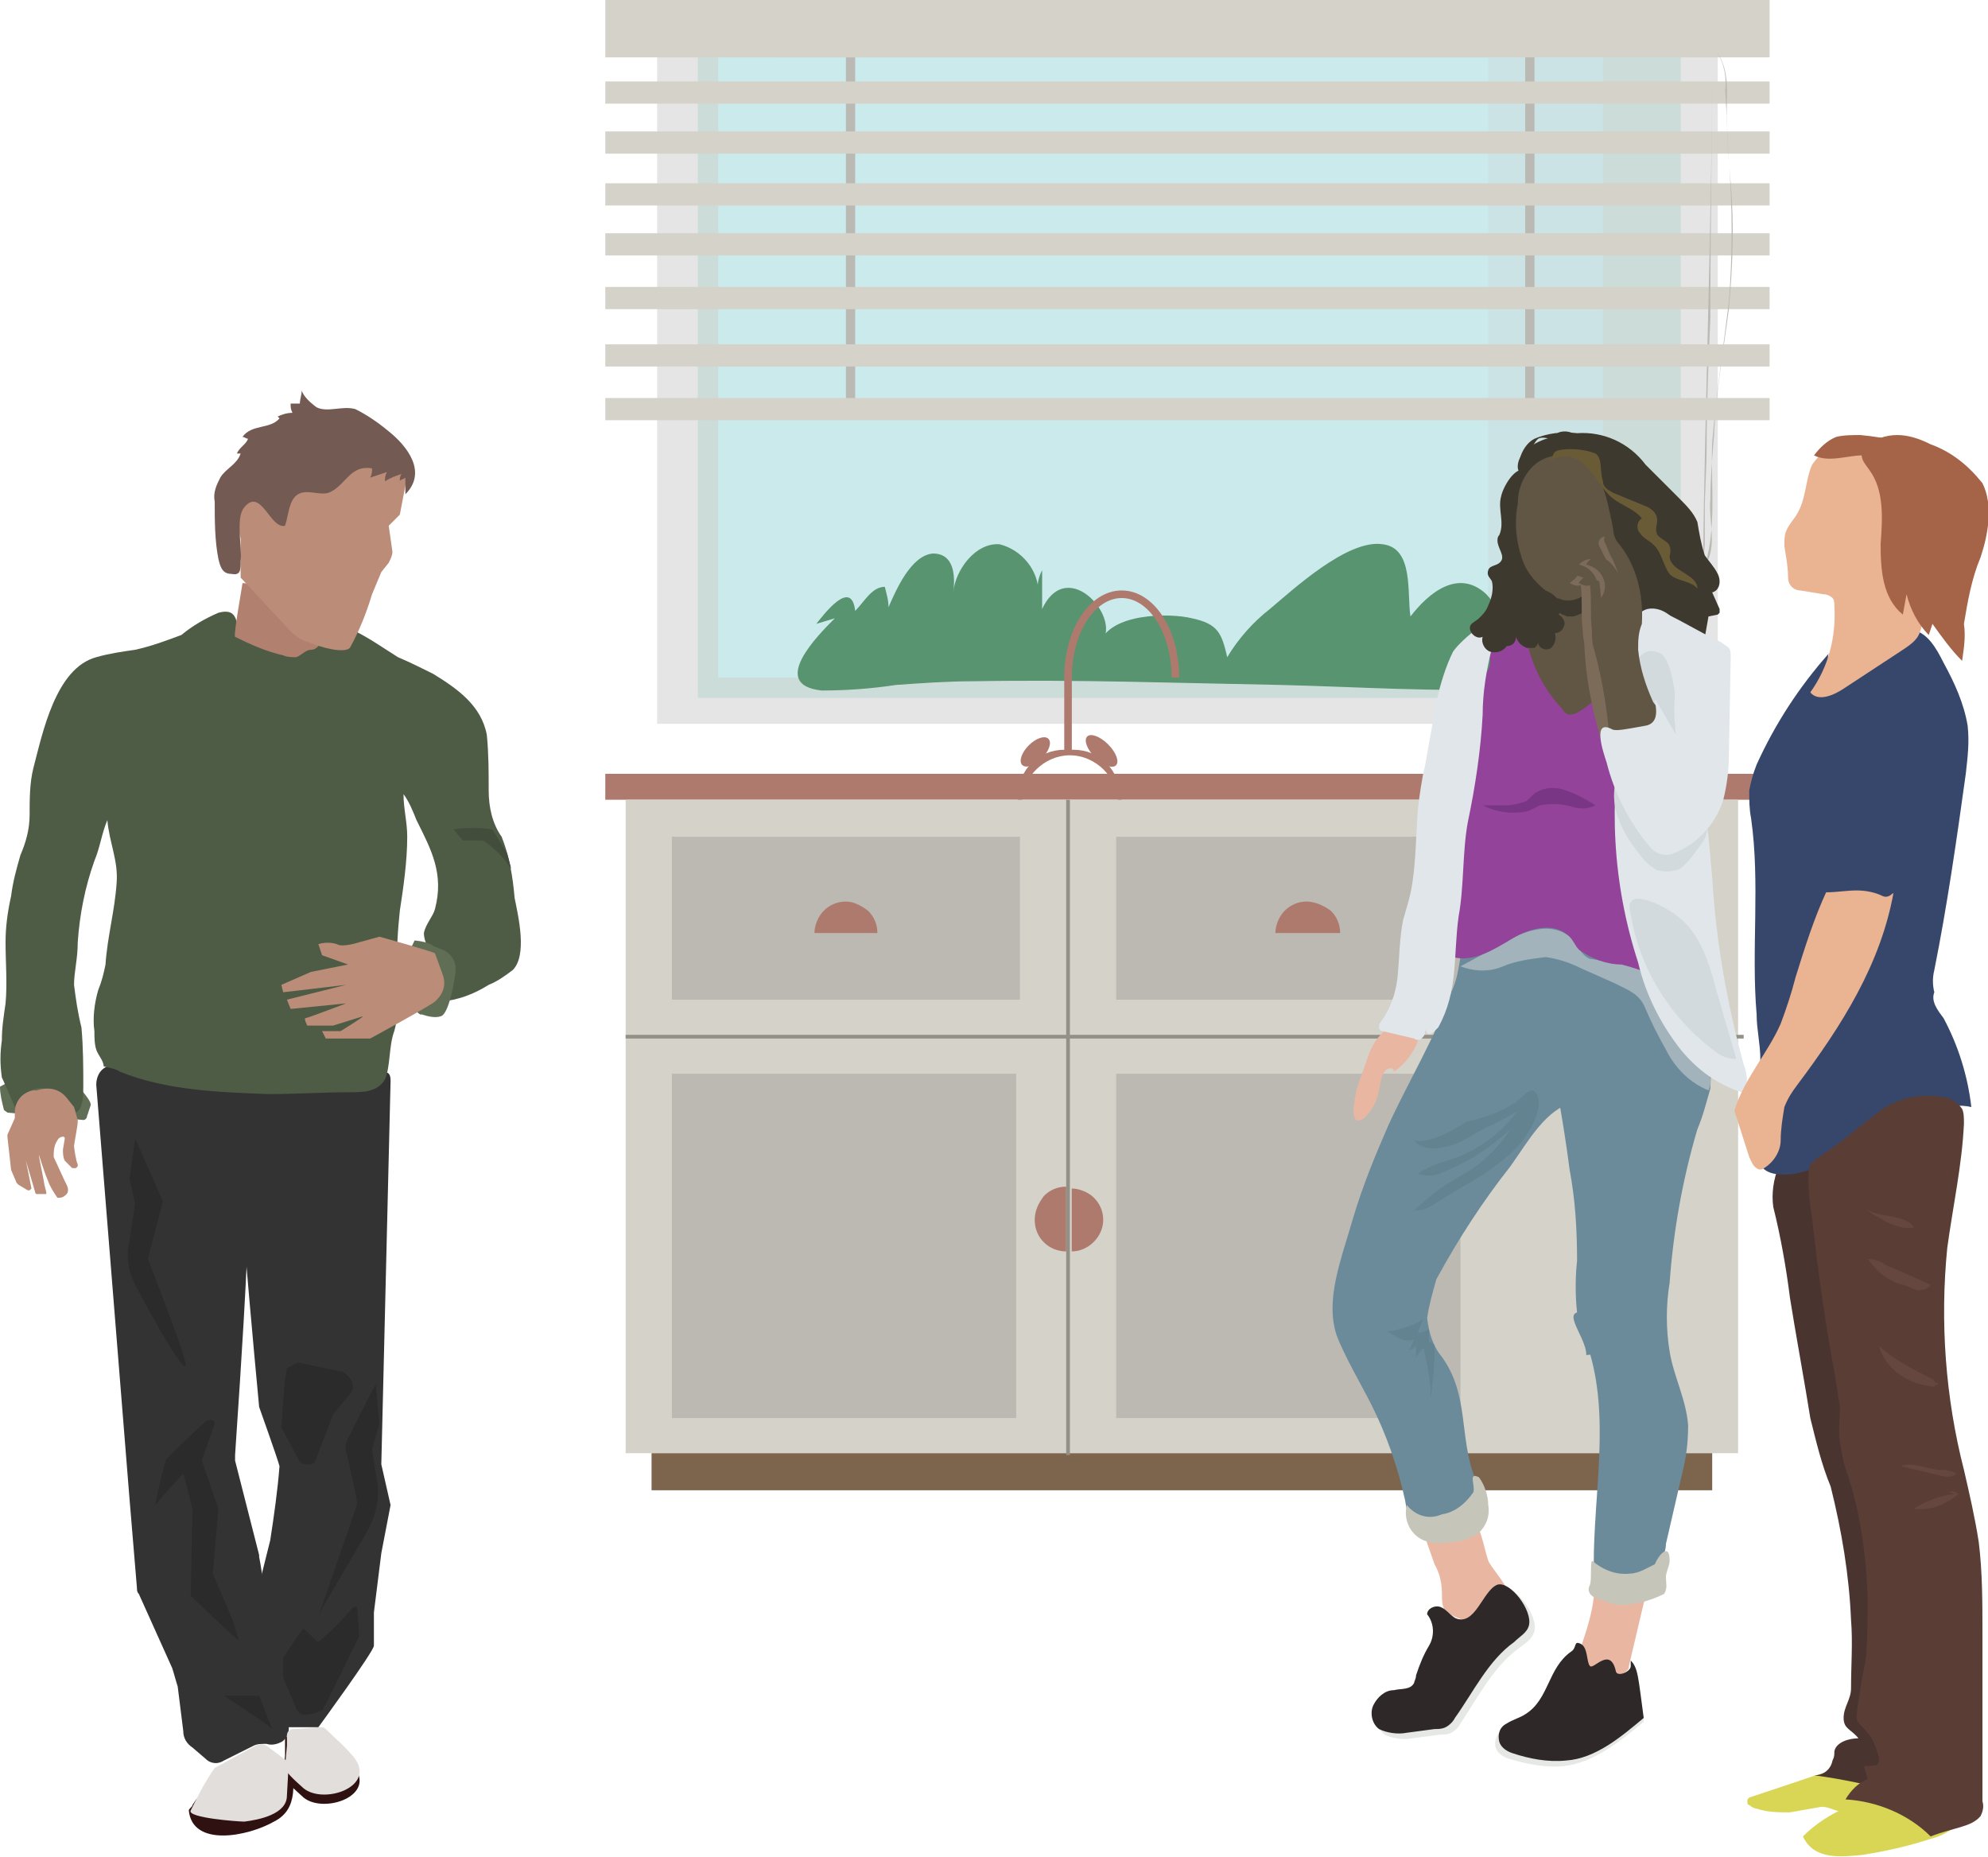 <svg xmlns="http://www.w3.org/2000/svg" xmlns:xlink="http://www.w3.org/1999/xlink" id="Layer_1" width="107.4" height="100.3" x="0" style="enable-background:new 0 0 107.4 100.3" y="0" version="1.1" viewBox="0 0 107.4 100.3" xml:space="preserve"><style type="text/css">.st0{clip-path:url(#SVGID_2_)}.st1{clip-path:url(#SVGID_4_);fill:#e5e5e5}.st2{clip-path:url(#SVGID_6_)}.st3{clip-path:url(#SVGID_8_);fill:#ccdcd9}.st4{clip-path:url(#SVGID_10_)}.st5{clip-path:url(#SVGID_12_);fill:#cce3e5}.st6{clip-path:url(#SVGID_14_)}.st7{clip-path:url(#SVGID_16_);fill:#cbeaec}.st8{clip-path:url(#SVGID_18_)}.st9{clip-path:url(#SVGID_20_);fill:#ae7a6d}.st10{clip-path:url(#SVGID_22_)}.st11{clip-path:url(#SVGID_24_);fill:#ae7a6d}.st12{clip-path:url(#SVGID_26_)}.st13{clip-path:url(#SVGID_28_);fill:#d4d2c9}.st14{clip-path:url(#SVGID_30_)}.st15{clip-path:url(#SVGID_32_);fill:#7d644d}.st16{clip-path:url(#SVGID_34_)}.st17{clip-path:url(#SVGID_36_);fill:#bbb9b1}.st18{clip-path:url(#SVGID_38_)}.st19{clip-path:url(#SVGID_40_);fill:#bbb9b1}.st20{clip-path:url(#SVGID_42_)}.st21{clip-path:url(#SVGID_44_);fill:#929087}.st22{clip-path:url(#SVGID_46_)}.st23{clip-path:url(#SVGID_48_);fill:#929087}.st24{clip-path:url(#SVGID_50_)}.st25{clip-path:url(#SVGID_52_);fill:#bbb9b1}.st26{clip-path:url(#SVGID_54_)}.st27{clip-path:url(#SVGID_56_);fill:#bbb9b1}.st28{clip-path:url(#SVGID_58_)}.st29{clip-path:url(#SVGID_60_);fill:#ae7a6d}.st30{clip-path:url(#SVGID_62_)}.st31{clip-path:url(#SVGID_64_);fill:#ae7a6d}.st32{clip-path:url(#SVGID_66_)}.st33{clip-path:url(#SVGID_68_);fill:#ae7a6d}.st34{clip-path:url(#SVGID_70_)}.st35{clip-path:url(#SVGID_72_);fill:#ae7a6d}.st36{clip-path:url(#SVGID_74_)}.st37{clip-path:url(#SVGID_76_);fill:#589470}.st38{clip-path:url(#SVGID_78_);fill:none;stroke:#ae7a6d;stroke-width:.41;stroke-miterlimit:10}.st39{clip-path:url(#SVGID_80_)}.st40{clip-path:url(#SVGID_82_);fill:#ae7a6d}.st41{clip-path:url(#SVGID_84_)}.st42{clip-path:url(#SVGID_86_);fill:#ae7a6d}.st43{clip-path:url(#SVGID_88_)}.st44{clip-path:url(#SVGID_90_);fill:#d4d2c9}.st45{clip-path:url(#SVGID_92_)}.st46{clip-path:url(#SVGID_94_);fill:#bab9b3}.st47{clip-path:url(#SVGID_96_)}.st48{clip-path:url(#SVGID_98_);fill:#bab9b3}.st49{clip-path:url(#SVGID_100_)}.st50{clip-path:url(#SVGID_102_);fill:#d4d2c9}.st51{clip-path:url(#SVGID_104_)}.st52{clip-path:url(#SVGID_106_);fill:#d4d2c9}.st53{clip-path:url(#SVGID_108_)}.st54{clip-path:url(#SVGID_110_);fill:#d4d2c9}.st55{clip-path:url(#SVGID_112_)}.st56{clip-path:url(#SVGID_114_);fill:#d4d2c9}.st57{clip-path:url(#SVGID_116_)}.st58{clip-path:url(#SVGID_118_);fill:#d4d2c9}.st59{clip-path:url(#SVGID_120_)}.st60{clip-path:url(#SVGID_122_);fill:#bab9b3}.st61{clip-path:url(#SVGID_124_)}.st62{clip-path:url(#SVGID_126_);fill:#d4d2c9}.st63{clip-path:url(#SVGID_128_)}.st64{clip-path:url(#SVGID_130_);fill:#d4d2c9}.st65{clip-path:url(#SVGID_132_)}.st66{clip-path:url(#SVGID_134_);fill:#3e392e}.st67{clip-path:url(#SVGID_136_)}.st68{clip-path:url(#SVGID_138_);fill:#e9b6a2}.st69{clip-path:url(#SVGID_140_)}.st70{clip-path:url(#SVGID_142_);fill:#3e392e}.st71{clip-path:url(#SVGID_144_)}.st72{clip-path:url(#SVGID_146_);fill:#e5e8e5}.st73{clip-path:url(#SVGID_148_)}.st74{clip-path:url(#SVGID_150_);fill:#e5e8e5}.st75{clip-path:url(#SVGID_152_)}.st76{clip-path:url(#SVGID_154_);fill:#6b8b9b}.st77{clip-path:url(#SVGID_156_)}.st78{clip-path:url(#SVGID_158_);fill:#e9b6a2}.st79{clip-path:url(#SVGID_160_)}.st80{clip-path:url(#SVGID_162_);fill:#e9b6a2}.st81{clip-path:url(#SVGID_164_)}.st82{clip-path:url(#SVGID_166_);fill:#2e2828}.st83{clip-path:url(#SVGID_168_)}.st84{clip-path:url(#SVGID_170_);fill:#6b8b9b}.st85{clip-path:url(#SVGID_172_)}.st86{clip-path:url(#SVGID_174_);fill:#62838f}.st87{clip-path:url(#SVGID_176_)}.st88{clip-path:url(#SVGID_178_);fill:#2e2828}.st89{clip-path:url(#SVGID_180_)}.st90{clip-path:url(#SVGID_182_);fill:#c6c5ba}.st91{clip-path:url(#SVGID_184_)}.st92{clip-path:url(#SVGID_186_);fill:#c6c5ba}.st93{clip-path:url(#SVGID_188_)}.st94{clip-path:url(#SVGID_190_);fill:#62838f}.st95{clip-path:url(#SVGID_192_)}.st96{opacity:.58;clip-path:url(#SVGID_194_);fill:#c9d1d3}.st97{clip-path:url(#SVGID_196_)}.st98{clip-path:url(#SVGID_198_);fill:#615544}.st99{clip-path:url(#SVGID_200_)}.st100{clip-path:url(#SVGID_202_);fill:#934399}.st101{clip-path:url(#SVGID_204_)}.st102{clip-path:url(#SVGID_206_);fill:#e0e6ea}.st103{clip-path:url(#SVGID_208_)}.st104{clip-path:url(#SVGID_210_);fill:#e0e6ea}.st105{clip-path:url(#SVGID_212_)}.st106{clip-path:url(#SVGID_214_);fill:#e0e6ea}.st107{clip-path:url(#SVGID_216_)}.st108{clip-path:url(#SVGID_218_);fill:#3e392e}.st109{clip-path:url(#SVGID_220_)}.st110{clip-path:url(#SVGID_222_);fill:#615544}.st111{clip-path:url(#SVGID_224_)}.st112{clip-path:url(#SVGID_226_);fill:#3e392e}.st113{clip-path:url(#SVGID_228_)}.st114{clip-path:url(#SVGID_230_);fill:#7c6b58}.st115{clip-path:url(#SVGID_232_)}.st116{clip-path:url(#SVGID_234_);fill:#793685}.st117{clip-path:url(#SVGID_236_)}.st118{clip-path:url(#SVGID_238_);fill:#d3dadd}.st119{clip-path:url(#SVGID_240_)}.st120{clip-path:url(#SVGID_242_);fill:#615544}.st121{clip-path:url(#SVGID_244_)}.st122{clip-path:url(#SVGID_246_);fill:#e0e6ea}.st123{clip-path:url(#SVGID_248_)}.st124{clip-path:url(#SVGID_250_);fill:#695b36}.st125{clip-path:url(#SVGID_252_)}.st126{clip-path:url(#SVGID_254_);fill:#d3dadd}.st127{clip-path:url(#SVGID_256_)}.st128{clip-path:url(#SVGID_258_);fill:#d9d656}.st129{clip-path:url(#SVGID_260_)}.st130{clip-path:url(#SVGID_262_);fill:#d9d656}.st131{clip-path:url(#SVGID_264_)}.st132{clip-path:url(#SVGID_266_);fill:#4a342f}.st133{clip-path:url(#SVGID_268_)}.st134{clip-path:url(#SVGID_270_);fill:#37476c}.st135{clip-path:url(#SVGID_272_)}.st136{clip-path:url(#SVGID_274_);fill:#5a3e36}.st137{clip-path:url(#SVGID_276_)}.st138{clip-path:url(#SVGID_278_);fill:#66473f}.st139{clip-path:url(#SVGID_280_)}.st140{clip-path:url(#SVGID_282_);fill:#66473f}.st141{clip-path:url(#SVGID_284_)}.st142{clip-path:url(#SVGID_286_);fill:#66473f}.st143{clip-path:url(#SVGID_288_)}.st144{clip-path:url(#SVGID_290_);fill:#66473f}.st145{clip-path:url(#SVGID_292_)}.st146{clip-path:url(#SVGID_294_);fill:#66473f}.st147{clip-path:url(#SVGID_296_)}.st148{clip-path:url(#SVGID_298_);fill:#eab391}.st149{clip-path:url(#SVGID_300_)}.st150{clip-path:url(#SVGID_302_);fill:#37476c}.st151{clip-path:url(#SVGID_304_)}.st152{clip-path:url(#SVGID_306_);fill:#eab391}.st153{clip-path:url(#SVGID_308_)}.st154{clip-path:url(#SVGID_310_);fill:#a56447}.st155{clip-path:url(#SVGID_312_)}.st156{clip-path:url(#SVGID_314_);fill:#a56447}.st157{clip-path:url(#SVGID_316_)}.st158{clip-path:url(#SVGID_318_);fill:#301111}.st159{clip-path:url(#SVGID_320_)}.st160{clip-path:url(#SVGID_322_);fill:#301111}.st161{clip-path:url(#SVGID_324_)}.st162{clip-path:url(#SVGID_326_);fill:#333}.st163{clip-path:url(#SVGID_328_)}.st164{opacity:.16;clip-path:url(#SVGID_330_);fill:#010101}.st165{clip-path:url(#SVGID_332_)}.st166{opacity:.16;clip-path:url(#SVGID_334_);fill:#010101}.st167{clip-path:url(#SVGID_336_)}.st168{clip-path:url(#SVGID_338_);fill:#333}.st169{clip-path:url(#SVGID_340_)}.st170{clip-path:url(#SVGID_342_);fill:#5f6e55}.st171{clip-path:url(#SVGID_344_)}.st172{clip-path:url(#SVGID_346_);fill:#4e5c46}.st173{clip-path:url(#SVGID_348_)}.st174{clip-path:url(#SVGID_350_);fill:#bb8c77}.st175{clip-path:url(#SVGID_352_)}.st176{clip-path:url(#SVGID_354_);fill:#e2dedc}.st177{clip-path:url(#SVGID_356_)}.st178{clip-path:url(#SVGID_358_);fill:#e2dedc}.st179{clip-path:url(#SVGID_360_)}.st180{opacity:.16;clip-path:url(#SVGID_362_);fill:#010101}.st181{clip-path:url(#SVGID_364_)}.st182{opacity:.16;clip-path:url(#SVGID_366_);fill:#010101}.st183{clip-path:url(#SVGID_368_)}.st184{opacity:.16;clip-path:url(#SVGID_370_);fill:#010101}.st185{clip-path:url(#SVGID_372_)}.st186{clip-path:url(#SVGID_374_);fill:#5f6e55}.st187{clip-path:url(#SVGID_376_)}.st188{clip-path:url(#SVGID_378_);fill:#424d3b}.st189{clip-path:url(#SVGID_380_)}.st190{clip-path:url(#SVGID_382_);fill:#bb8c77}.st191{clip-path:url(#SVGID_384_)}.st192{opacity:.16;clip-path:url(#SVGID_386_);fill:#010101}.st193{clip-path:url(#SVGID_388_)}.st194{clip-path:url(#SVGID_390_);fill:#b2806f}.st195{clip-path:url(#SVGID_392_)}.st196{clip-path:url(#SVGID_394_);fill:#bb8c77}.st197{clip-path:url(#SVGID_396_)}.st198{clip-path:url(#SVGID_398_);fill:#735a53}</style><g><defs><rect id="SVGID_1_" width="57.3" height="37.3" x="35.5" y="1.8"/></defs><clipPath id="SVGID_2_"><use xlink:href="#SVGID_1_" style="overflow:visible"/></clipPath><g class="st0"><defs><rect id="SVGID_3_" width="2333" height="6789" x="-1112.9" y="-1490"/></defs><clipPath id="SVGID_4_"><use xlink:href="#SVGID_3_" style="overflow:visible"/></clipPath><rect width="67.3" height="47.3" x="30.5" y="-3.2" class="st1"/></g></g><g><defs><rect id="SVGID_5_" width="53.1" height="34.6" x="37.7" y="3.1"/></defs><clipPath id="SVGID_6_"><use xlink:href="#SVGID_5_" style="overflow:visible"/></clipPath><g class="st2"><defs><rect id="SVGID_7_" width="2333" height="6789" x="-1112.9" y="-1490"/></defs><clipPath id="SVGID_8_"><use xlink:href="#SVGID_7_" style="overflow:visible"/></clipPath><rect width="63.1" height="44.6" x="32.7" y="-1.9" class="st3"/></g></g><g><defs><rect id="SVGID_9_" width="44.6" height="29.1" x="42" y="3.1"/></defs><clipPath id="SVGID_10_"><use xlink:href="#SVGID_9_" style="overflow:visible"/></clipPath><g class="st4"><defs><rect id="SVGID_11_" width="2333" height="6789" x="-1112.9" y="-1490"/></defs><clipPath id="SVGID_12_"><use xlink:href="#SVGID_11_" style="overflow:visible"/></clipPath><rect width="54.6" height="39.1" x="37" y="-1.9" class="st5"/></g></g><g><defs><rect id="SVGID_13_" width="41.6" height="33.5" x="38.8" y="3.1"/></defs><clipPath id="SVGID_14_"><use xlink:href="#SVGID_13_" style="overflow:visible"/></clipPath><g class="st6"><defs><rect id="SVGID_15_" width="2333" height="6789" x="-1112.9" y="-1490"/></defs><clipPath id="SVGID_16_"><use xlink:href="#SVGID_15_" style="overflow:visible"/></clipPath><rect width="51.6" height="43.5" x="33.8" y="-1.9" class="st7"/></g></g><g><defs><path id="SVGID_17_" d="M60.5,43c0-1.4-1.1-2.5-2.5-2.5h-0.5c-1.4,0-2.5,1.1-2.5,2.5v0.5c0,0.6,0.2,1.2,0.6,1.7 c-0.3-0.4-0.4-0.9-0.4-1.4v-0.4c0-1.4,1.2-2.6,2.6-2.6c1.4,0,2.6,1.2,2.6,2.6v0.4c0,0.5-0.1,1-0.4,1.4c0.4-0.5,0.6-1,0.6-1.7V43z"/></defs><clipPath id="SVGID_18_"><use xlink:href="#SVGID_17_" style="overflow:visible"/></clipPath><g class="st8"><defs><rect id="SVGID_19_" width="2333" height="6789" x="-1112.9" y="-1490"/></defs><clipPath id="SVGID_20_"><use xlink:href="#SVGID_19_" style="overflow:visible"/></clipPath><rect width="15.6" height="14.7" x="49.9" y="35.5" class="st9"/></g></g><g><defs><rect id="SVGID_21_" width="63.8" height="1.4" x="32.7" y="41.8"/></defs><clipPath id="SVGID_22_"><use xlink:href="#SVGID_21_" style="overflow:visible"/></clipPath><g class="st10"><defs><rect id="SVGID_23_" width="2333" height="6789" x="-1112.9" y="-1490"/></defs><clipPath id="SVGID_24_"><use xlink:href="#SVGID_23_" style="overflow:visible"/></clipPath><rect width="73.8" height="11.4" x="27.7" y="36.8" class="st11"/></g></g><g><defs><rect id="SVGID_25_" width="60.1" height="35.3" x="33.8" y="43.2"/></defs><clipPath id="SVGID_26_"><use xlink:href="#SVGID_25_" style="overflow:visible"/></clipPath><g class="st12"><defs><rect id="SVGID_27_" width="2333" height="6789" x="-1112.9" y="-1490"/></defs><clipPath id="SVGID_28_"><use xlink:href="#SVGID_27_" style="overflow:visible"/></clipPath><rect width="70.1" height="45.3" x="28.8" y="38.2" class="st13"/></g></g><g><defs><rect id="SVGID_29_" width="57.3" height="2" x="35.2" y="78.5"/></defs><clipPath id="SVGID_30_"><use xlink:href="#SVGID_29_" style="overflow:visible"/></clipPath><g class="st14"><defs><rect id="SVGID_31_" width="2333" height="6789" x="-1112.9" y="-1490"/></defs><clipPath id="SVGID_32_"><use xlink:href="#SVGID_31_" style="overflow:visible"/></clipPath><rect width="67.3" height="12" x="30.2" y="73.6" class="st15"/></g></g><g><defs><rect id="SVGID_33_" width="18.8" height="8.8" x="36.3" y="45.2"/></defs><clipPath id="SVGID_34_"><use xlink:href="#SVGID_33_" style="overflow:visible"/></clipPath><g class="st16"><defs><rect id="SVGID_35_" width="2333" height="6789" x="-1112.9" y="-1490"/></defs><clipPath id="SVGID_36_"><use xlink:href="#SVGID_35_" style="overflow:visible"/></clipPath><rect width="28.8" height="18.8" x="31.3" y="40.2" class="st17"/></g></g><g><defs><rect id="SVGID_37_" width="18.8" height="8.8" x="60.3" y="45.2"/></defs><clipPath id="SVGID_38_"><use xlink:href="#SVGID_37_" style="overflow:visible"/></clipPath><g class="st18"><defs><rect id="SVGID_39_" width="2333" height="6789" x="-1112.9" y="-1490"/></defs><clipPath id="SVGID_40_"><use xlink:href="#SVGID_39_" style="overflow:visible"/></clipPath><rect width="28.8" height="18.8" x="55.3" y="40.2" class="st19"/></g></g><g><defs><rect id="SVGID_41_" width="60.4" height=".2" x="33.8" y="55.9"/></defs><clipPath id="SVGID_42_"><use xlink:href="#SVGID_41_" style="overflow:visible"/></clipPath><g class="st20"><defs><rect id="SVGID_43_" width="2333" height="6789" x="-1112.9" y="-1490"/></defs><clipPath id="SVGID_44_"><use xlink:href="#SVGID_43_" style="overflow:visible"/></clipPath><rect width="70.4" height="10.2" x="28.8" y="50.9" class="st21"/></g></g><g><defs><rect id="SVGID_45_" width=".2" height="35.4" x="57.6" y="43.2"/></defs><clipPath id="SVGID_46_"><use xlink:href="#SVGID_45_" style="overflow:visible"/></clipPath><g class="st22"><defs><rect id="SVGID_47_" width="2333" height="6789" x="-1112.9" y="-1490"/></defs><clipPath id="SVGID_48_"><use xlink:href="#SVGID_47_" style="overflow:visible"/></clipPath><rect width="10.2" height="45.4" x="52.6" y="38.2" class="st23"/></g></g><g><defs><rect id="SVGID_49_" width="18.6" height="18.6" x="36.3" y="58"/></defs><clipPath id="SVGID_50_"><use xlink:href="#SVGID_49_" style="overflow:visible"/></clipPath><g class="st24"><defs><rect id="SVGID_51_" width="2333" height="6789" x="-1112.9" y="-1490"/></defs><clipPath id="SVGID_52_"><use xlink:href="#SVGID_51_" style="overflow:visible"/></clipPath><rect width="28.6" height="28.6" x="31.3" y="52.9" class="st25"/></g></g><g><defs><rect id="SVGID_53_" width="18.6" height="18.6" x="60.3" y="58"/></defs><clipPath id="SVGID_54_"><use xlink:href="#SVGID_53_" style="overflow:visible"/></clipPath><g class="st26"><defs><rect id="SVGID_55_" width="2333" height="6789" x="-1112.9" y="-1490"/></defs><clipPath id="SVGID_56_"><use xlink:href="#SVGID_55_" style="overflow:visible"/></clipPath><rect width="28.6" height="28.6" x="55.3" y="52.9" class="st27"/></g></g><g><defs><path id="SVGID_57_" d="M55.9,65.9c0,1,0.8,1.7,1.7,1.7v-3.5c-0.5,0-0.9,0.2-1.2,0.5C56.1,65,55.9,65.4,55.9,65.9z"/></defs><clipPath id="SVGID_58_"><use xlink:href="#SVGID_57_" style="overflow:visible"/></clipPath><g class="st28"><defs><rect id="SVGID_59_" width="2333" height="6789" x="-1112.9" y="-1490"/></defs><clipPath id="SVGID_60_"><use xlink:href="#SVGID_59_" style="overflow:visible"/></clipPath><rect width="11.7" height="13.5" x="50.9" y="59.1" class="st29"/></g></g><g><defs><path id="SVGID_61_" d="M59.6,65.9c0-0.5-0.2-0.9-0.5-1.2c-0.3-0.3-0.8-0.5-1.2-0.5v3.4C58.8,67.6,59.6,66.8,59.6,65.9z"/></defs><clipPath id="SVGID_62_"><use xlink:href="#SVGID_61_" style="overflow:visible"/></clipPath><g class="st30"><defs><rect id="SVGID_63_" width="2333" height="6789" x="-1112.9" y="-1490"/></defs><clipPath id="SVGID_64_"><use xlink:href="#SVGID_63_" style="overflow:visible"/></clipPath><rect width="11.7" height="13.5" x="52.9" y="59.1" class="st31"/></g></g><g><defs><path id="SVGID_65_" d="M45.7,48.7c-0.5,0-0.9,0.2-1.2,0.5c-0.3,0.3-0.5,0.8-0.5,1.2h3.4c0-0.5-0.2-0.9-0.5-1.2 C46.5,48.9,46.1,48.7,45.7,48.7z"/></defs><clipPath id="SVGID_66_"><use xlink:href="#SVGID_65_" style="overflow:visible"/></clipPath><g class="st32"><defs><rect id="SVGID_67_" width="2333" height="6789" x="-1112.9" y="-1490"/></defs><clipPath id="SVGID_68_"><use xlink:href="#SVGID_67_" style="overflow:visible"/></clipPath><rect width="13.5" height="11.7" x="38.9" y="43.7" class="st33"/></g></g><g><defs><path id="SVGID_69_" d="M70.6,48.7c-0.5,0-0.9,0.2-1.2,0.5c-0.3,0.3-0.5,0.8-0.5,1.2h3.5c0-0.5-0.2-0.9-0.5-1.2 C71.5,48.9,71,48.7,70.6,48.7z"/></defs><clipPath id="SVGID_70_"><use xlink:href="#SVGID_69_" style="overflow:visible"/></clipPath><g class="st34"><defs><rect id="SVGID_71_" width="2333" height="6789" x="-1112.9" y="-1490"/></defs><clipPath id="SVGID_72_"><use xlink:href="#SVGID_71_" style="overflow:visible"/></clipPath><rect width="13.5" height="11.7" x="63.9" y="43.7" class="st35"/></g></g><g><defs><path id="SVGID_73_" d="M44.1,33.7c0.4-0.5,1.9-2.5,2.1-0.7c0.5-0.5,0.9-1.3,1.6-1.3c0.1,0.4,0.2,0.7,0.2,1.1 c0.4-0.9,1.2-2.8,2.4-2.9c1.2,0,1.2,1.3,1.1,2.1c0.1-1.2,1.2-2.7,2.5-2.6c1.2,0.3,2.1,1.4,2.1,2.6c-0.1-0.4,0-0.8,0.2-1.2 c0,0.7,0,1.4,0,2.1c1.4-3,4.5,0.7,3.1,1.9c0.5-1.7,3.8-1.7,5-1.4c1.4,0.3,1.6,0.8,1.9,2.1c0.6-1,1.4-1.9,2.3-2.6 c1.2-1,4.2-3.8,6.1-3.5c1.7,0.2,1.3,2.7,1.5,3.9c1-1.3,2.6-2.6,4.1-1.2c0.9,1,1.4,2.3,1.5,3.6c0-1.5,1.5-4,3-2.4 c0.8,1,1.2,2.3,1.2,3.6c-1.4,0.3-2.7,0.4-4.1,0.3c-4.2,0.2-8.5-0.1-12.7-0.2c-5.5-0.1-11-0.3-16.6-0.2c-1.4,0-2.8,0.1-4.2,0.2 c-1.3,0.2-2.7,0.3-4,0.3c-2.9-0.3-0.2-3,0.7-3.9"/></defs><clipPath id="SVGID_74_"><use xlink:href="#SVGID_73_" style="overflow:visible"/></clipPath><g class="st36"><defs><rect id="SVGID_75_" width="2333" height="6789" x="-1112.9" y="-1490"/></defs><clipPath id="SVGID_76_"><use xlink:href="#SVGID_75_" style="overflow:visible"/></clipPath><rect width="53" height="18" x="38" y="24.4" class="st37"/></g></g><g><defs><rect id="SVGID_77_" width="2333" height="6789" x="-1112.9" y="-1490"/></defs><clipPath id="SVGID_78_"><use xlink:href="#SVGID_77_" style="overflow:visible"/></clipPath><path d="M57.7,40.6v-4c0-2.5,1.3-4.5,2.9-4.5s2.9,2,2.9,4.5" class="st38"/></g><g><defs><ellipse id="SVGID_79_" cx="55.9" cy="40.6" rx=".5" ry="1" transform="matrix(0.708 0.707 -0.707 0.708 45.059 -27.65)"/></defs><clipPath id="SVGID_80_"><use xlink:href="#SVGID_79_" style="overflow:visible"/></clipPath><g class="st39"><defs><rect id="SVGID_81_" width="2333" height="6789" x="-1112.9" y="-1490"/></defs><clipPath id="SVGID_82_"><use xlink:href="#SVGID_81_" style="overflow:visible"/></clipPath><rect width="12.1" height="11.1" x="49.9" y="35.1" class="st40" transform="matrix(-0.707 0.707 -0.707 -0.707 124.21 29.785)"/></g></g><g><defs><ellipse id="SVGID_83_" cx="59.5" cy="40.6" rx="1.1" ry=".5" transform="matrix(0.707 0.707 -0.707 0.707 46.15 -30.207)"/></defs><clipPath id="SVGID_84_"><use xlink:href="#SVGID_83_" style="overflow:visible"/></clipPath><g class="st41"><defs><rect id="SVGID_85_" width="2333" height="6789" x="-1112.9" y="-1490"/></defs><clipPath id="SVGID_86_"><use xlink:href="#SVGID_85_" style="overflow:visible"/></clipPath><rect width="11.1" height="12.1" x="54" y="34.6" class="st42" transform="matrix(-0.707 0.707 -0.707 -0.707 130.361 27.222)"/></g></g><g><defs><rect id="SVGID_87_" width="62.9" height="3.1" x="32.7"/></defs><clipPath id="SVGID_88_"><use xlink:href="#SVGID_87_" style="overflow:visible"/></clipPath><g class="st43"><defs><rect id="SVGID_89_" width="2333" height="6789" x="-1112.9" y="-1490"/></defs><clipPath id="SVGID_90_"><use xlink:href="#SVGID_89_" style="overflow:visible"/></clipPath><rect width="72.9" height="13.1" x="27.7" y="-5" class="st44"/></g></g><g><defs><rect id="SVGID_91_" width=".5" height="19.1" x="45.7" y="3.1"/></defs><clipPath id="SVGID_92_"><use xlink:href="#SVGID_91_" style="overflow:visible"/></clipPath><g class="st45"><defs><rect id="SVGID_93_" width="2333" height="6789" x="-1112.9" y="-1490"/></defs><clipPath id="SVGID_94_"><use xlink:href="#SVGID_93_" style="overflow:visible"/></clipPath><rect width="10.5" height="29.1" x="40.7" y="-1.9" class="st46"/></g></g><g><defs><rect id="SVGID_95_" width=".5" height="19.1" x="82.4" y="3.1"/></defs><clipPath id="SVGID_96_"><use xlink:href="#SVGID_95_" style="overflow:visible"/></clipPath><g class="st47"><defs><rect id="SVGID_97_" width="2333" height="6789" x="-1112.9" y="-1490"/></defs><clipPath id="SVGID_98_"><use xlink:href="#SVGID_97_" style="overflow:visible"/></clipPath><rect width="10.5" height="29.1" x="77.4" y="-1.9" class="st48"/></g></g><g><defs><rect id="SVGID_99_" width="62.9" height="1.2" x="32.7" y="4.4"/></defs><clipPath id="SVGID_100_"><use xlink:href="#SVGID_99_" style="overflow:visible"/></clipPath><g class="st49"><defs><rect id="SVGID_101_" width="2333" height="6789" x="-1112.9" y="-1490"/></defs><clipPath id="SVGID_102_"><use xlink:href="#SVGID_101_" style="overflow:visible"/></clipPath><rect width="72.9" height="11.2" x="27.7" y="-.6" class="st50"/></g></g><g><defs><rect id="SVGID_103_" width="62.9" height="1.2" x="32.7" y="7.1"/></defs><clipPath id="SVGID_104_"><use xlink:href="#SVGID_103_" style="overflow:visible"/></clipPath><g class="st51"><defs><rect id="SVGID_105_" width="2333" height="6789" x="-1112.9" y="-1490"/></defs><clipPath id="SVGID_106_"><use xlink:href="#SVGID_105_" style="overflow:visible"/></clipPath><rect width="72.9" height="11.2" x="27.7" y="2.1" class="st52"/></g></g><g><defs><rect id="SVGID_107_" width="62.9" height="1.2" x="32.7" y="9.9"/></defs><clipPath id="SVGID_108_"><use xlink:href="#SVGID_107_" style="overflow:visible"/></clipPath><g class="st53"><defs><rect id="SVGID_109_" width="2333" height="6789" x="-1112.9" y="-1490"/></defs><clipPath id="SVGID_110_"><use xlink:href="#SVGID_109_" style="overflow:visible"/></clipPath><rect width="72.9" height="11.2" x="27.7" y="4.9" class="st54"/></g></g><g><defs><rect id="SVGID_111_" width="62.9" height="1.2" x="32.7" y="12.6"/></defs><clipPath id="SVGID_112_"><use xlink:href="#SVGID_111_" style="overflow:visible"/></clipPath><g class="st55"><defs><rect id="SVGID_113_" width="2333" height="6789" x="-1112.9" y="-1490"/></defs><clipPath id="SVGID_114_"><use xlink:href="#SVGID_113_" style="overflow:visible"/></clipPath><rect width="72.9" height="11.2" x="27.7" y="7.6" class="st56"/></g></g><g><defs><rect id="SVGID_115_" width="62.9" height="1.2" x="32.7" y="15.5"/></defs><clipPath id="SVGID_116_"><use xlink:href="#SVGID_115_" style="overflow:visible"/></clipPath><g class="st57"><defs><rect id="SVGID_117_" width="2333" height="6789" x="-1112.9" y="-1490"/></defs><clipPath id="SVGID_118_"><use xlink:href="#SVGID_117_" style="overflow:visible"/></clipPath><rect width="72.9" height="11.2" x="27.7" y="10.5" class="st58"/></g></g><g><defs><path id="SVGID_119_" d="M92.5,2.6c0,9.4-0.4,18.9-0.5,28.3c0.8-2.3,0.4-4.8,0.5-7c0.2-2.5,0.6-5.1,0.9-7.6c0.2-2.5,0.2-5.1,0-7.6 c-0.1-1.3-0.1-2.5-0.2-3.8c0.1-0.8-0.1-1.7-0.6-2.3c1,1.2,0.6,2.7,0.7,4c0,1.1,0.1,2.2,0.2,3.3c0.2,2.3,0.1,4.6-0.1,6.8 c-0.3,2.3-0.7,4.5-0.8,6.8c-0.1,1.2-0.2,2.4-0.2,3.5c-0.1,1,0.3,2.2-0.1,3.2s-0.2-0.7-0.2-0.8v-1.7c0-1.2,0.1-2.4,0.1-3.6 c0-2.3,0.1-4.6,0.2-6.9C92.4,12.3,92.5,7.5,92.5,2.6L92.5,2.6z"/></defs><clipPath id="SVGID_120_"><use xlink:href="#SVGID_119_" style="overflow:visible"/></clipPath><g class="st59"><defs><rect id="SVGID_121_" width="2333" height="6789" x="-1112.9" y="-1490"/></defs><clipPath id="SVGID_122_"><use xlink:href="#SVGID_121_" style="overflow:visible"/></clipPath><rect width="11.6" height="38.4" x="87" y="-2.5" class="st60"/></g></g><g><defs><rect id="SVGID_123_" width="62.9" height="1.2" x="32.7" y="18.6"/></defs><clipPath id="SVGID_124_"><use xlink:href="#SVGID_123_" style="overflow:visible"/></clipPath><g class="st61"><defs><rect id="SVGID_125_" width="2333" height="6789" x="-1112.9" y="-1490"/></defs><clipPath id="SVGID_126_"><use xlink:href="#SVGID_125_" style="overflow:visible"/></clipPath><rect width="72.9" height="11.2" x="27.7" y="13.6" class="st62"/></g></g><g><defs><rect id="SVGID_127_" width="62.9" height="1.2" x="32.7" y="21.5"/></defs><clipPath id="SVGID_128_"><use xlink:href="#SVGID_127_" style="overflow:visible"/></clipPath><g class="st63"><defs><rect id="SVGID_129_" width="2333" height="6789" x="-1112.9" y="-1490"/></defs><clipPath id="SVGID_130_"><use xlink:href="#SVGID_129_" style="overflow:visible"/></clipPath><rect width="72.9" height="11.2" x="27.7" y="16.5" class="st64"/></g></g><g><defs><path id="SVGID_131_" d="M82.3,25.6c-0.5-0.1-0.2-1.5,0.6-1.9c0.7-0.3,1.5-0.4,2.3-0.3c1.4-0.1,2.8,0.5,3.7,1.7l1.8,1.8 c0.4,0.4,0.8,0.8,1,1.3c0.1,0.6,0.2,1.2,0.4,1.8c0.2,0.3,0.5,0.6,0.7,1c0.2,0.4,0.1,0.9-0.3,1l0.4,0.9c0,0.1,0,0.1,0,0.2 c0,0-0.1,0.1-0.1,0.1l-0.5,0.1L92,35c-0.3-0.3-0.8,0-1.3,0c-0.4,0-0.8-0.2-1-0.6c-0.2-0.3-0.2-0.8,0-1.1c-0.3,0.1-0.5-0.3-0.4-0.6 s0.2-0.5,0.2-0.8c0-0.5-0.2-1-0.6-1.4c-0.4-0.4-0.8-0.8-1.1-1.3c-0.6-0.7-1-1.5-1.3-2.4c-0.4-0.6-0.9-1.2-1.5-1.6 c-0.4-0.3-1.8-1.4-1.8-0.9c-0.1-0.3,0.9,0.3,0.7,0.1c-0.8-0.8,1-1.9,1.8-0.2c0.1,0.3-0.6-0.3-1-0.3s-1.3-0.4-1.6-0.2 c-0.3,0.2-1.1,2.1-0.7,1.6"/></defs><clipPath id="SVGID_132_"><use xlink:href="#SVGID_131_" style="overflow:visible"/></clipPath><g class="st65"><defs><rect id="SVGID_133_" width="2333" height="6789" x="-1112.9" y="-1490"/></defs><clipPath id="SVGID_134_"><use xlink:href="#SVGID_133_" style="overflow:visible"/></clipPath><rect width="20.7" height="21.7" x="77" y="18.4" class="st66"/></g></g><g><defs><path id="SVGID_135_" d="M75.3,57.9c0.7-0.5,1.2-1.2,1.4-2c0.1-1-1.3-0.6-1.8-0.3c-0.5,0.4-0.8,0.9-1,1.5 c-0.2,0.6-0.4,1.1-0.6,1.7c-0.1,0.5-0.5,2.2,0.4,1.6c0.4-0.4,0.7-0.9,0.8-1.5c0.1-0.4,0.1-1.1,0.6-1.2 C75.3,57.7,75.3,57.8,75.3,57.9z"/></defs><clipPath id="SVGID_136_"><use xlink:href="#SVGID_135_" style="overflow:visible"/></clipPath><g class="st67"><defs><rect id="SVGID_137_" width="2333" height="6789" x="-1112.9" y="-1490"/></defs><clipPath id="SVGID_138_"><use xlink:href="#SVGID_137_" style="overflow:visible"/></clipPath><rect width="13.5" height="15.3" x="68.2" y="50.2" class="st68"/></g></g><g><defs><path id="SVGID_139_" d="M84.1,23.6c0.8-0.1,1.7,0.2,2.3,0.8c0.3,0.4,0.3,0.8,0.6,1.2c0.2,0.2,0.3,0.4,0.4,0.6 c0.1,0.4,0.3,0.8,0.3,1.2c0.3,0.8,1.2,1.3,1.4,2.1c0.1,0.4,0.1,0.9,0.3,1.3c0.1,0.2,0.2,0.3,0.3,0.5c0.4,0.8-0.2,1.8-0.7,2.6 c0-0.2,0-0.3-0.1-0.5c-0.1-0.1-0.3-0.2-0.4-0.1c0,0-0.1,0.1-0.1,0.1c-0.1,0-0.5-0.1-0.5-0.3c-0.1-0.4-0.1-0.8-0.1-1.2 c-0.2-1-1.1-1.7-1.5-2.7s-0.3-2.2-0.8-3.2c-0.2-0.5-0.6-0.9-1.2-1.1c-0.7-0.2-2.1,1.4-2.3,0.4C81.9,24.3,83.4,23.6,84.1,23.6z"/></defs><clipPath id="SVGID_140_"><use xlink:href="#SVGID_139_" style="overflow:visible"/></clipPath><g class="st69"><defs><rect id="SVGID_141_" width="2333" height="6789" x="-1112.9" y="-1490"/></defs><clipPath id="SVGID_142_"><use xlink:href="#SVGID_141_" style="overflow:visible"/></clipPath><rect width="17.8" height="20.2" x="77" y="18.6" class="st70"/></g></g><g><defs><path id="SVGID_143_" d="M88.1,89.8c0.4,0.4,0.4,0.9,0.7,3.2c-1.3,1.1-2.7,2.2-4.3,2.4c-1,0.1-2-0.1-3-0.4 c-0.3-0.1-0.6-0.3-0.7-0.6c-0.1-0.4,0.1-0.8,0.4-1c0.3-0.2,0.7-0.3,1.1-0.5c1.4-0.8,1.2-2.6,2.5-3.5c0.3-0.2,0.1-0.6,0.5-0.4 c0.3,0.2,0.3,1,0.5,1.2c0.2,0.2,1.1-1.2,1.5,0.3c0.1,0.3,0.8,0,0.8-0.3L88.1,89.8z"/></defs><clipPath id="SVGID_144_"><use xlink:href="#SVGID_143_" style="overflow:visible"/></clipPath><g class="st71"><defs><rect id="SVGID_145_" width="2333" height="6789" x="-1112.9" y="-1490"/></defs><clipPath id="SVGID_146_"><use xlink:href="#SVGID_145_" style="overflow:visible"/></clipPath><rect width="18.1" height="16.5" x="75.7" y="83.9" class="st72"/></g></g><g><defs><path id="SVGID_147_" d="M82.9,88.1c-0.1,0.4-0.4,0.6-0.8,0.9c-1.4,1-2.2,2.6-3.2,4.1c-0.1,0.2-0.3,0.4-0.5,0.5 c-0.2,0.1-0.4,0.1-0.6,0.1l-1.5,0.2c-0.5,0.1-1.1,0-1.5-0.2c-0.4-0.3-0.5-0.9-0.3-1.3c0.2-0.4,0.6-0.8,1.1-0.8 c0.4-0.1,1,0,1.1-0.4c0-0.1,0.1-0.3,0.1-0.4c0.2-0.6,0.4-1.1,0.7-1.6c0.3-0.5,0.3-1.2-0.1-1.7c0-0.3,0.4-0.5,0.8-0.4 c0.3,0.1,0.5,0.4,0.8,0.5c1.2,0.5,1.6-1.5,2.3-1.8C81.9,85.7,83.1,87.3,82.9,88.1z"/></defs><clipPath id="SVGID_148_"><use xlink:href="#SVGID_147_" style="overflow:visible"/></clipPath><g class="st73"><defs><rect id="SVGID_149_" width="2333" height="6789" x="-1112.9" y="-1490"/></defs><clipPath id="SVGID_150_"><use xlink:href="#SVGID_149_" style="overflow:visible"/></clipPath><rect width="18.4" height="18.1" x="69.5" y="80.8" class="st74"/></g></g><g><defs><path id="SVGID_151_" d="M79.3,51.4c-0.2-0.1-0.3-0.3-0.3-0.5c0-0.2,0-0.4,0.2-0.6c1.2-0.3,2.5-0.2,3.7,0.2 c0.9,0.6,1.5,1.6,1.7,2.6c0.6,1.8,1,3.6,1.2,5.5c0.1,0.2,0,0.4-0.1,0.6c-0.2,0.2-0.4,0.2-0.6,0.3c-1.6,0.4-2.5,2.1-3.5,3.5 c-1.5,1.9-2.8,3.9-4,6.1c-0.2,0.7-0.4,1.4-0.5,2.1c0.1,0.8,0.3,1.5,0.8,2.1c1.5,2.1,0.9,4.3,1.8,6.6c0.3,0.7,0.6,1.4,0.2,2 c-0.3,0.3-0.7,0.6-1.2,0.7c-0.7,0.3-1.5,0.3-2.2-0.1c-0.4-0.3-0.5-0.9-0.6-1.5c-0.4-1.8-1-3.5-1.8-5.1c-0.5-1-1.5-2.7-1.9-3.8 c-0.6-1.9,0.2-3.9,0.9-6.3c0.5-1.7,1.2-3.4,1.9-5c1.1-2.4,2.5-4.7,3.4-7.2c0.3-0.6,0.4-1.3,0.5-1.9c0-0.3-0.3-1-0.1-1.3 c0.3-0.5,2.7-0.4,3.3-0.5c0.8,0,1.5,0.1,2.3,0.3l4.9,0.9c1.2,0,2.2,0.8,2.3,2c0.7,1.8,0.9,3.8,0.8,5.7c-0.2,0.7-0.4,1.5-0.7,2.2 c-0.8,2.7-1.3,5.5-1.5,8.3c-0.2,1.2-0.2,2.5,0,3.7c0.2,1.3,0.9,2.6,1,4c0,0.9-0.1,1.7-0.3,2.5L90,83.4c0,0.3-0.1,0.6-0.3,0.9 c-0.5,0.8-1.5,0.9-2.4,0.9c-0.3,0.1-0.6,0-0.8-0.2c-0.1-0.1-0.4-0.4-0.4-0.5c0-3.9,0.9-8-0.3-11.7c-0.2-0.6-0.4-1.3-0.6-1.9 c-0.1-0.9-0.1-1.9,0-2.8c0-1.7-0.1-3.3-0.4-4.9c-0.3-2.3-0.7-4.6-1.2-6.9c-0.4-1.1-0.6-2.4-0.5-3.6c0.1-0.4,0-0.7-0.1-1.1 c-0.1-0.2-0.2-0.4-0.4-0.4c-0.9-0.5-2-0.7-3-0.6L79.3,51.4z"/></defs><clipPath id="SVGID_152_"><use xlink:href="#SVGID_151_" style="overflow:visible"/></clipPath><g class="st75"><defs><rect id="SVGID_153_" width="2333" height="6789" x="-1112.9" y="-1490"/></defs><clipPath id="SVGID_154_"><use xlink:href="#SVGID_153_" style="overflow:visible"/></clipPath><rect width="30.4" height="45.3" x="67" y="44.9" class="st76"/></g></g><g><defs><path id="SVGID_155_" d="M81.4,85.9c0,0.5-0.5,0.9-0.7,1.4c0,0.1-0.1,0.2-0.2,0.2c-0.1,0-0.2,0.1-0.3,0.1c-0.7,0.1-1.4-0.1-2-0.5 C78.1,87.1,78,87,78,86.9c-0.1-0.3-0.1-0.5-0.1-0.8c0-0.5-0.1-1.1-0.4-1.6l-0.7-2c1.1,0.2,2.4-1.2,3-0.1c0.3,0.6,0.4,1.3,0.6,1.9 C80.5,84.6,81.4,85.6,81.4,85.9z"/></defs><clipPath id="SVGID_156_"><use xlink:href="#SVGID_155_" style="overflow:visible"/></clipPath><g class="st77"><defs><rect id="SVGID_157_" width="2333" height="6789" x="-1112.9" y="-1490"/></defs><clipPath id="SVGID_158_"><use xlink:href="#SVGID_157_" style="overflow:visible"/></clipPath><rect width="14.6" height="15.6" x="71.8" y="77" class="st78"/></g></g><g><defs><path id="SVGID_159_" d="M88,90c0.1,0.4-1.6,1.3-2.4,0.1c-0.2-0.3-0.1-0.8-0.2-1.1c0.3-0.9,0.6-1.8,0.7-2.7c0-0.3,0.1-0.5,0.4-0.6 c0.1,0,0.2,0,0.3,0c0.6,0.2,1.3-0.1,1.9,0s0.3,0.3,0.1,0.9"/></defs><clipPath id="SVGID_160_"><use xlink:href="#SVGID_159_" style="overflow:visible"/></clipPath><g class="st79"><defs><rect id="SVGID_161_" width="2333" height="6789" x="-1112.9" y="-1490"/></defs><clipPath id="SVGID_162_"><use xlink:href="#SVGID_161_" style="overflow:visible"/></clipPath><rect width="13.6" height="15" x="80.4" y="80.6" class="st80"/></g></g><g><defs><path id="SVGID_163_" d="M82.6,87.8c-0.1,0.4-0.5,0.6-0.8,0.9c-1.4,1-2.2,2.7-3.2,4.1c-0.1,0.2-0.3,0.4-0.5,0.5 c-0.2,0.1-0.4,0.1-0.6,0.1l-1.5,0.2c-0.5,0.1-1.1,0-1.5-0.2c-0.4-0.3-0.5-0.9-0.3-1.3c0.2-0.4,0.6-0.8,1.1-0.8 c0.4-0.1,0.9,0,1.1-0.4c0-0.1,0.1-0.2,0.1-0.4c0.2-0.6,0.4-1.1,0.7-1.6c0.3-0.5,0.3-1.2-0.1-1.7c0-0.3,0.4-0.5,0.7-0.4 c0.3,0.1,0.5,0.4,0.8,0.6c1.1,0.5,1.5-1.5,2.3-1.8C81.6,85.4,82.8,87,82.6,87.8z"/></defs><clipPath id="SVGID_164_"><use xlink:href="#SVGID_163_" style="overflow:visible"/></clipPath><g class="st81"><defs><rect id="SVGID_165_" width="2333" height="6789" x="-1112.9" y="-1490"/></defs><clipPath id="SVGID_166_"><use xlink:href="#SVGID_165_" style="overflow:visible"/></clipPath><rect width="18.4" height="18.1" x="69.2" y="80.5" class="st82"/></g></g><g><defs><path id="SVGID_167_" d="M86.4,70.5c0.4,0.7,1.7,0.4,2.1,1.1c0,0.1,0.1,0.1,0.1,0.2c0,0.2-0.2,0.3-0.3,0.5 c-0.1,0.2,0.1,0.3,0.1,0.5c0.1,0.2,0.1,0.4-0.1,0.5l-0.4,0.1c0.1,0.1,0,0.2-0.2,0.2c-0.1,0-0.2-0.1-0.3-0.1 c-0.5-0.3-1.1-0.4-1.7-0.3c0-1.1-1.8-2.8,0.4-2.2C86.2,70.9,86.4,70.6,86.4,70.5z"/></defs><clipPath id="SVGID_168_"><use xlink:href="#SVGID_167_" style="overflow:visible"/></clipPath><g class="st83"><defs><rect id="SVGID_169_" width="2333" height="6789" x="-1112.9" y="-1490"/></defs><clipPath id="SVGID_170_"><use xlink:href="#SVGID_169_" style="overflow:visible"/></clipPath><rect width="13.5" height="13" x="80.1" y="65.5" class="st84"/></g></g><g><defs><path id="SVGID_171_" d="M76.4,61.6c0.5,0.7,1.9,0.5,3-0.2c0.8-0.5,1.5-0.7,2.6-1.4c-0.9,1.2-2.1,2.1-3.5,2.6 c-0.7,0.2-1.3,0.4-1.9,0.8c0.5,0.2,1,0.1,1.4-0.1c1.3-0.5,2.5-1.3,3.6-2.3c-0.5,0.8-1.2,1.5-2,2.1c-0.5,0.3-1,0.6-1.5,0.9 c-0.6,0.4-1.2,0.9-1.7,1.4c0.5,0,0.9-0.2,1.3-0.5c0.8-0.5,1.7-1,2.5-1.5c0.7-0.5,1.4-1,2-1.7c0.4-0.5,1.1-1.7,0.9-2.4 c-0.3-0.9-0.8,0-1.3,0.3c-0.8,0.5-1.7,0.8-2.6,1C78.5,61.1,77.1,61.8,76.4,61.6z"/></defs><clipPath id="SVGID_172_"><use xlink:href="#SVGID_171_" style="overflow:visible"/></clipPath><g class="st85"><defs><rect id="SVGID_173_" width="2333" height="6789" x="-1112.9" y="-1490"/></defs><clipPath id="SVGID_174_"><use xlink:href="#SVGID_173_" style="overflow:visible"/></clipPath><rect width="16.7" height="16.4" x="71.3" y="54.2" class="st86"/></g></g><g><defs><path id="SVGID_175_" d="M88.1,89.7c0.4,0.4,0.4,0.9,0.7,3.1c-1.2,1-2.6,2.2-4.2,2.3c-1,0.1-2-0.1-2.9-0.4 c-0.3-0.1-0.6-0.3-0.7-0.6c-0.1-0.4,0-0.8,0.4-1c0.3-0.2,0.7-0.3,1-0.5c1.3-0.8,1.2-2.5,2.5-3.4c0.3-0.2,0.1-0.6,0.5-0.4 s0.3,1,0.5,1.2c0.2,0.2,1.1-1.1,1.4,0.3c0.1,0.3,0.8,0,0.8-0.3L88.1,89.7z"/></defs><clipPath id="SVGID_176_"><use xlink:href="#SVGID_175_" style="overflow:visible"/></clipPath><g class="st87"><defs><rect id="SVGID_177_" width="2333" height="6789" x="-1112.9" y="-1490"/></defs><clipPath id="SVGID_178_"><use xlink:href="#SVGID_177_" style="overflow:visible"/></clipPath><rect width="17.9" height="16.3" x="75.9" y="83.8" class="st88"/></g></g><g><defs><path id="SVGID_179_" d="M79.6,80.6c-0.4,0.6-1,1.1-1.7,1.2c-0.7,0.3-1.4,0.1-1.9-0.5c-0.2,0.8,0.2,1.6,0.9,1.9 c0.5,0.2,1,0.2,1.5,0.1c0.5,0,1.1-0.2,1.5-0.5c0.4-0.4,0.6-0.9,0.5-1.5c0-0.5-0.2-1.1-0.5-1.5C79.3,79.5,79.7,80.2,79.6,80.6z"/></defs><clipPath id="SVGID_180_"><use xlink:href="#SVGID_179_" style="overflow:visible"/></clipPath><g class="st89"><defs><rect id="SVGID_181_" width="2333" height="6789" x="-1112.9" y="-1490"/></defs><clipPath id="SVGID_182_"><use xlink:href="#SVGID_181_" style="overflow:visible"/></clipPath><rect width="14.5" height="13.6" x="70.9" y="74.7" class="st90"/></g></g><g><defs><path id="SVGID_183_" d="M90.2,84.3c0,0.3-0.2,0.6-0.2,0.9c0,0.3,0.1,0.6-0.1,0.9c-0.8,0.4-1.6,0.6-2.5,0.6 c-0.4-0.1-0.8-0.2-1.2-0.4c-0.1,0-0.2-0.1-0.3-0.2c-0.1-0.2-0.1-0.3,0-0.5c0.1-0.4,0-1,0.1-1.3c0.6,0.5,1.3,0.8,2.1,0.7 c0.2,0,0.5-0.1,0.7-0.2c0.2-0.1,0.4-0.2,0.6-0.3C89.6,84,90.2,83.3,90.2,84.3z"/></defs><clipPath id="SVGID_184_"><use xlink:href="#SVGID_183_" style="overflow:visible"/></clipPath><g class="st91"><defs><rect id="SVGID_185_" width="2333" height="6789" x="-1112.9" y="-1490"/></defs><clipPath id="SVGID_186_"><use xlink:href="#SVGID_185_" style="overflow:visible"/></clipPath><rect width="14.4" height="12.8" x="80.8" y="78.8" class="st92"/></g></g><g><defs><path id="SVGID_187_" d="M76.9,71.2L76.6,72c0.2,0,0.4-0.1,0.6-0.2v0.7c0.1,0,0.3,0.1,0.3,0.2c0,0.1,0,0.3,0,0.4 c0,0.8-0.1,1.6-0.2,2.4c0-0.9-0.2-1.8-0.4-2.7l-0.4,0.5c0-0.2,0-0.4,0-0.6c-0.1,0.1-0.2,0.2-0.4,0.2c0.2-0.2,0.2-0.4,0.3-0.6 c-0.2,0.2-0.6,0.1-0.8,0l-0.7-0.4C75.1,72,76.8,71.5,76.9,71.2z"/></defs><clipPath id="SVGID_188_"><use xlink:href="#SVGID_187_" style="overflow:visible"/></clipPath><g class="st93"><defs><rect id="SVGID_189_" width="2333" height="6789" x="-1112.9" y="-1490"/></defs><clipPath id="SVGID_190_"><use xlink:href="#SVGID_189_" style="overflow:visible"/></clipPath><rect width="12.7" height="14.3" x="69.9" y="66.2" class="st94"/></g></g><g><defs><path id="SVGID_191_" d="M90,56.7c0.5,1,1.3,1.8,2.3,2.2c0.2-0.4,0.1-0.9-0.1-1.3c-0.2-0.4-0.5-0.7-0.9-1 c-1.2-1.1-2.1-2.6-2.5-4.2c-0.7-0.2-1.5-0.4-2.2-0.5c-0.2,0-0.5-0.1-0.7-0.1c-0.5-0.2-0.7-0.8-1.1-1.2c-0.5-0.4-1.1-0.5-1.7-0.4 c-0.6,0.1-1.1,0.3-1.6,0.6l-2.6,1.4c0.8,0.3,1.6,0.3,2.3,0c0.7-0.3,1.5-0.4,2.3-0.5c0.7,0.1,1.3,0.3,1.9,0.6l1.8,0.8 c0.8,0.4,1.4,0.6,1.7,1.4C89.2,55.2,89.6,56,90,56.7z"/></defs><clipPath id="SVGID_192_"><use xlink:href="#SVGID_191_" style="overflow:visible"/></clipPath><g class="st95"><defs><rect id="SVGID_193_" width="2333" height="6789" x="-1112.9" y="-1490"/></defs><clipPath id="SVGID_194_"><use xlink:href="#SVGID_193_" style="overflow:visible"/></clipPath><rect width="23.5" height="18.8" x="73.9" y="45" class="st96"/></g></g><g><defs><path id="SVGID_195_" d="M87.6,31.5c0.1,0.8,0.5,1.6,1.2,2.2c-0.9,0.6-1,2-1.5,3c-0.6,1-1.4,1.9-2.4,2.5c-1-1-1.8-2.3-2.3-3.7 c-0.1-0.1-0.1-0.2-0.1-0.4c0-0.2,0-0.3,0.1-0.5c0.3-1.1,0.4-2.2,0.3-3.3c0-0.2,0-0.5,0.1-0.7c0.1-0.1,0.2-0.2,0.3-0.3 c0.9-0.5,1.9-1,3-1.3c0.6-0.2,0.6-0.1,0.8,0.5C87.3,30.3,87.4,30.9,87.6,31.5z"/></defs><clipPath id="SVGID_196_"><use xlink:href="#SVGID_195_" style="overflow:visible"/></clipPath><g class="st97"><defs><rect id="SVGID_197_" width="2333" height="6789" x="-1112.9" y="-1490"/></defs><clipPath id="SVGID_198_"><use xlink:href="#SVGID_197_" style="overflow:visible"/></clipPath><rect width="16.3" height="20.1" x="77.5" y="24.1" class="st98"/></g></g><g><defs><path id="SVGID_199_" d="M87.2,36.3c-0.4,0.9-1.1,1.7-2,2.2c-0.2,0.1-0.3,0.1-0.5,0.1c-0.1-0.1-0.2-0.1-0.3-0.3 c-1.4-1.5-2.1-3.4-2.1-5.5c-0.7,0-1.2,0.4-1.5,1c-0.2,0.6-0.4,1.2-0.3,1.9c0,0.7-0.6,0.9-0.6,1.6c0.1,0.5,0.1,1,0.1,1.5 c-0.1,0.4-0.2,1.1-0.3,1.5c-0.2,0.9-0.3,1.7-0.4,2.6c-0.1,3.2-1,4.1-0.8,8.8c1.1,0.3,2.2-0.4,3.2-1s2.3-0.9,3.1-0.1 c0.2,0.2,0.3,0.5,0.5,0.7c0.7,0.5,1.5,0.8,2.3,0.8c1.2,0.3,2.4,0.8,3.3,1.7c0.2,0.2,0.5,0.4,0.8,0.6c0.3,0.1,0.7,0,0.8-0.3 c0.1-0.3,0-0.6-0.1-0.8c-0.6-1.4-1-2.8-1.4-4.2c-0.8-2.6-1.4-5.3-1.6-8.1c-0.1-1.8,0-3.5,0.1-5.3l0.2-2.7c-1-0.4-1,0.2-1.4,0.9 S87.2,35.6,87.2,36.3z"/></defs><clipPath id="SVGID_200_"><use xlink:href="#SVGID_199_" style="overflow:visible"/></clipPath><g class="st99"><defs><rect id="SVGID_201_" width="2333" height="6789" x="-1112.9" y="-1490"/></defs><clipPath id="SVGID_202_"><use xlink:href="#SVGID_201_" style="overflow:visible"/></clipPath><rect width="24.2" height="31.7" x="73.5" y="27.9" class="st100"/></g></g><g><defs><path id="SVGID_203_" d="M88.5,52c0.4,1.7,1.2,3.3,2.3,4.7c0.9,1.1,2,1.9,3.3,2.3c0.4-0.3,0.3-1,0.1-1.5 c-0.9-3.3-1.5-6.7-1.7-10.1l-0.2-2.2c-0.2-1.4-0.2-2.8-0.2-4.1c0.1-1.1,0.3-2.1,0.2-3.1c0-1.4-1.4-5.5-3.3-5.1 c-1.6,0.4-1.1,4.6-1.3,6C86.9,43.3,87.1,47.7,88.5,52z"/></defs><clipPath id="SVGID_204_"><use xlink:href="#SVGID_203_" style="overflow:visible"/></clipPath><g class="st101"><defs><rect id="SVGID_205_" width="2333" height="6789" x="-1112.9" y="-1490"/></defs><clipPath id="SVGID_206_"><use xlink:href="#SVGID_205_" style="overflow:visible"/></clipPath><rect width="17.1" height="36.2" x="82.2" y="27.9" class="st102"/></g></g><g><defs><path id="SVGID_207_" d="M78.5,35.2c-0.4,0.8-0.7,1.8-0.9,2.7L77,41.3c-0.2,0.8-0.3,1.6-0.4,2.4c-0.1,1.3-0.1,2.7-0.3,4 c-0.1,0.7-0.3,1.3-0.5,2c-0.2,1-0.2,2.1-0.3,3.1c-0.1,0.9-0.4,1.7-0.9,2.4c-0.1,0.1-0.1,0.2-0.1,0.3c0,0.1,0.1,0.2,0.2,0.2 l1.7,0.4c0.1,0.1,0.3,0.1,0.4,0c0.1-0.1,0.2-0.2,0.2-0.4c0.9-2.6,1.4-5.3,1.6-8l0.9-9.3c0-0.9,0.2-1.7,0.5-2.6 c0.2-0.4,1-1.3,1-1.7C80.9,32.8,78.9,34.6,78.5,35.2z"/></defs><clipPath id="SVGID_208_"><use xlink:href="#SVGID_207_" style="overflow:visible"/></clipPath><g class="st103"><defs><rect id="SVGID_209_" width="2333" height="6789" x="-1112.9" y="-1490"/></defs><clipPath id="SVGID_210_"><use xlink:href="#SVGID_209_" style="overflow:visible"/></clipPath><rect width="16.5" height="32.4" x="69.5" y="28.6" class="st104"/></g></g><g><defs><path id="SVGID_211_" d="M80.1,38.6c-0.1,1.9-0.4,3.9-0.8,5.8c-0.3,1.6-0.2,3.5-0.5,5.1c-0.3,2.2,0,4-1.1,6 c-0.3,0.3-0.7,0.7-0.7-0.2c0.7-4.6,1.5-7.6,1.7-11.5c0.1-1.4,0.2-2.8,0.3-4.2l0.4-4.5c0-0.2,0.1-0.5,0.2-0.7 c0.2-0.3,0.6-0.4,0.8-0.6c0.3-0.2,0.3-0.5,0.6-0.7c0.6-0.5,0.6,0.1,0.5,0.4c-0.2,0.5-0.6,1-0.9,1.5C80.3,36.2,80.1,37.4,80.1,38.6 z"/></defs><clipPath id="SVGID_212_"><use xlink:href="#SVGID_211_" style="overflow:visible"/></clipPath><g class="st105"><defs><rect id="SVGID_213_" width="2333" height="6789" x="-1112.9" y="-1490"/></defs><clipPath id="SVGID_214_"><use xlink:href="#SVGID_213_" style="overflow:visible"/></clipPath><rect width="14.6" height="32.8" x="72.1" y="28" class="st106"/></g></g><g><defs><path id="SVGID_215_" d="M81.1,26.8c-0.2,0.7,0.2,1.4-0.1,2.1c-0.1,0.1-0.1,0.2-0.1,0.3c0,0.4,0.4,0.8,0.2,1.1 c-0.2,0.3-0.6,0.2-0.7,0.5c-0.1,0.3,0.1,0.4,0.2,0.6c0.1,0.4,0,0.9-0.2,1.3c-0.1,0.3-0.3,0.5-0.5,0.7c-0.1,0.1-0.3,0.2-0.4,0.3 c-0.3,0.3,0.2,0.9,0.6,0.7c-0.1,0.3,0.1,0.7,0.4,0.8c0.3,0.1,0.7,0,0.9-0.3c0.3,0,0.5-0.2,0.5-0.5c0.1,0.3,0.3,0.5,0.6,0.6 c0.1,0,0.3,0,0.4,0c0.1-0.1,0.2-0.2,0.2-0.3c0,0.3,0.4,0.5,0.7,0.3c0.2-0.2,0.3-0.5,0.2-0.8c0.2,0,0.4-0.1,0.5-0.4 c0.1-0.2-0.1-0.5-0.3-0.6c0.2-0.2,0.2-0.5,0-0.8c-0.2-0.2-0.4-0.4-0.7-0.5c-0.9-0.7-1.4-1.8-1.3-2.9c0-0.7,0.8-2.9,0.5-3.4 C82,24.8,81.2,26.3,81.1,26.8z"/></defs><clipPath id="SVGID_216_"><use xlink:href="#SVGID_215_" style="overflow:visible"/></clipPath><g class="st107"><defs><rect id="SVGID_217_" width="2333" height="6789" x="-1112.9" y="-1490"/></defs><clipPath id="SVGID_218_"><use xlink:href="#SVGID_217_" style="overflow:visible"/></clipPath><rect width="15.1" height="19.8" x="74.4" y="20.4" class="st108"/></g></g><g><defs><path id="SVGID_219_" d="M86.5,31.4c-0.2,0.2-0.5,0.4-0.8,0.6c-0.2,0.2-0.5,0.3-0.7,0.3c-0.3,0.1-0.6,0-0.8-0.1 c-0.9-0.3-1.7-1.1-2-2.1c-0.3-0.9-0.4-1.9-0.2-2.9c0-0.5,0.1-0.9,0.3-1.3c0.4-0.8,1.1-1.3,2-1.3c1.7-0.1,2.3,1.4,2.6,2.8 C87.2,28.7,87.6,30.3,86.5,31.4z"/></defs><clipPath id="SVGID_220_"><use xlink:href="#SVGID_219_" style="overflow:visible"/></clipPath><g class="st109"><defs><rect id="SVGID_221_" width="2333" height="6789" x="-1112.9" y="-1490"/></defs><clipPath id="SVGID_222_"><use xlink:href="#SVGID_221_" style="overflow:visible"/></clipPath><rect width="15.4" height="17.7" x="76.8" y="19.6" class="st110"/></g></g><g><defs><path id="SVGID_223_" d="M84.4,32.4c0.4,0.1,0.9,0,1.2-0.3c0.4-0.2,0.7-0.5,0.9-0.8c0.2-0.3,0.4-0.6,0.7-0.8c0.1,0,0.1-0.1,0.2,0 c0,0,0,0.1,0.1,0.1c0,0.3-0.1,0.6-0.3,0.9c-0.5,0.8-1.2,1.5-2.2,1.8c-0.1,0-0.2,0-0.3,0c-0.1,0-0.2-0.1-0.3-0.1 c-0.3-0.2,0-0.1-0.3-0.3c-0.1-0.1-0.2-0.3-0.3-0.5C84.3,32.3,84.1,32.3,84.4,32.4z"/></defs><clipPath id="SVGID_224_"><use xlink:href="#SVGID_223_" style="overflow:visible"/></clipPath><g class="st111"><defs><rect id="SVGID_225_" width="2333" height="6789" x="-1112.9" y="-1490"/></defs><clipPath id="SVGID_226_"><use xlink:href="#SVGID_225_" style="overflow:visible"/></clipPath><rect width="13.5" height="12.8" x="79" y="25.4" class="st112"/></g></g><g><defs><path id="SVGID_227_" d="M87.1,29.5c-0.2-0.2-0.2-0.6-0.5-0.5c-0.2,0.1-0.3,0.3-0.2,0.5c0.1,0.2,0.2,0.4,0.3,0.6 c0.3,0.5,0.5,1.2,0.6,1.8c0-0.5-0.2-1-0.6-1.4c-0.2-0.2-0.4-0.3-0.7-0.3c-0.3,0-0.5,0.1-0.7,0.3c0.4,0.1,0.7,0.3,0.9,0.7 c0.2,0.4,0.1,0.8-0.1,1.1l-0.1-0.9c-0.3-0.1-0.4-0.2-0.8-0.3c0,0.1-0.3,0.3-0.4,0.4c0.2,0.1,0.4,0.2,0.6,0.1 c0.1,0.8,0,1.7,0.1,2.4c0,0.4,0.1,0.6,0.1,1c0.1,1.9,0.5,3.8,1.1,5.6c0.5,0.1,0.7,0.4,1.1,0s0.6-0.4,0.9-0.8 c0.2-0.4,0.4-0.8,0.6-1.3c0-0.2-0.4-0.5-0.5-0.7c-0.4-0.9-0.7-1.8-0.8-2.8c0-0.5,0-0.9,0.2-1.4C88.5,32.3,88.1,30.7,87.1,29.5z"/></defs><clipPath id="SVGID_228_"><use xlink:href="#SVGID_227_" style="overflow:visible"/></clipPath><g class="st113"><defs><rect id="SVGID_229_" width="2333" height="6789" x="-1112.9" y="-1490"/></defs><clipPath id="SVGID_230_"><use xlink:href="#SVGID_229_" style="overflow:visible"/></clipPath><rect width="14.3" height="22" x="80" y="24" class="st114"/></g></g><g><defs><path id="SVGID_231_" d="M84.6,42.7c-0.5-0.2-1.1-0.2-1.6,0.1c-0.2,0.1-0.4,0.4-0.6,0.5c-0.3,0.1-0.7,0.2-1,0.2h-1.3 c0.8,0.4,1.7,0.5,2.5,0.3c0.2-0.1,0.4-0.2,0.6-0.3c0.6-0.1,1.2-0.1,1.8,0.1c0.4,0.1,0.8,0.1,1.2-0.1 C85.7,43.2,85.2,42.9,84.6,42.7z"/></defs><clipPath id="SVGID_232_"><use xlink:href="#SVGID_231_" style="overflow:visible"/></clipPath><g class="st115"><defs><rect id="SVGID_233_" width="2333" height="6789" x="-1112.9" y="-1490"/></defs><clipPath id="SVGID_234_"><use xlink:href="#SVGID_233_" style="overflow:visible"/></clipPath><rect width="16.2" height="11.3" x="75.1" y="37.5" class="st116"/></g></g><g><defs><path id="SVGID_235_" d="M91.1,43.3c-0.4-0.3-0.2-7.4-1.4-8c-2.5-1.3-2.4,7.5-2.4,6.9c-0.2,0.7-0.1,1.5,0.2,2.2 c0.3,0.7,0.7,1.3,1.2,1.9c0.2,0.3,0.5,0.5,0.8,0.7c0.4,0.1,0.7,0.1,1.1,0c0.4-0.1,1.1-1.1,1.3-1.4c0.6-0.7,0.3-1.7-0.3-1.8 C90.9,43.8,91.8,43.7,91.1,43.3z"/></defs><clipPath id="SVGID_236_"><use xlink:href="#SVGID_235_" style="overflow:visible"/></clipPath><g class="st117"><defs><rect id="SVGID_237_" width="2333" height="6789" x="-1112.9" y="-1490"/></defs><clipPath id="SVGID_238_"><use xlink:href="#SVGID_237_" style="overflow:visible"/></clipPath><rect width="15" height="21.9" x="82.2" y="30.1" class="st118"/></g></g><g><defs><path id="SVGID_239_" d="M87.4,29.3c-0.2-0.2-0.2-0.7-0.5-0.5c-0.2,0.1-0.3,0.3-0.2,0.5c0.1,0.2,0.2,0.5,0.3,0.7 c0.3,0.5,0.5,1.2,0.6,1.8c0-0.5-0.2-1-0.6-1.4c-0.4-0.4-1.1-0.4-1.3,0.1c0.4,0.1,0.7,0.3,0.9,0.7c0.2,0.4,0.1,0.8-0.1,1.1 l-0.1-0.9c-0.3-0.1-0.4-0.2-0.8-0.3c0,0.1-0.3,0.3-0.3,0.4c0.2,0.1,0.4,0.2,0.6,0.1c0.1,0.8,0,1.7,0.1,2.4c0,0.3,0,0.7,0.1,1 c0.5,1.8,0.8,3.7,0.9,5.6c0.5,0.1,0.9,0.4,1.3,0.1c0.3-0.2,0.6-0.5,0.9-0.8c0.2-0.4,0.4-0.8,0.6-1.3c0-0.2-0.4-0.5-0.5-0.7 c-0.4-0.9-0.7-1.8-0.8-2.8c0-0.5,0-0.9,0.2-1.4C88.8,32.1,88.4,30.5,87.4,29.3z"/></defs><clipPath id="SVGID_240_"><use xlink:href="#SVGID_239_" style="overflow:visible"/></clipPath><g class="st119"><defs><rect id="SVGID_241_" width="2333" height="6789" x="-1112.9" y="-1490"/></defs><clipPath id="SVGID_242_"><use xlink:href="#SVGID_241_" style="overflow:visible"/></clipPath><rect width="14.3" height="22" x="80.2" y="23.7" class="st120"/></g></g><g><defs><path id="SVGID_243_" d="M89.4,33c0.1-0.1,0.2,0,0.5,0.1c1.1,0.5,2,1.1,3.1,1.6c0.1,0.1,0.3,0.2,0.4,0.3c0.1,0.1,0.1,0.3,0.1,0.5 l-0.1,5.3c0,0.8-0.1,1.6-0.3,2.4c-0.4,1.3-1.4,2.4-2.7,2.9c-0.5,0.2-1,0-1.3-0.4c-1.1-1.3-1.9-2.9-2.3-4.5 c-0.2-0.6-0.8-2.4,0.3-1.8c0.2,0.1,0.7,0,1.8-0.2s0.2-1.9,0.6-1.3l1.7,2.9c-0.5-0.4-0.7-1-0.7-1.6c-0.2-1.8,0.3-2.8,0.1-4.5 C90.2,34.4,89.2,33.1,89.4,33z"/></defs><clipPath id="SVGID_244_"><use xlink:href="#SVGID_243_" style="overflow:visible"/></clipPath><g class="st121"><defs><rect id="SVGID_245_" width="2333" height="6789" x="-1112.9" y="-1490"/></defs><clipPath id="SVGID_246_"><use xlink:href="#SVGID_245_" style="overflow:visible"/></clipPath><rect width="17.1" height="23.1" x="81.3" y="28" class="st122"/></g></g><g><defs><path id="SVGID_247_" d="M86.2,24.5c0.4,0.3,0.2,0.9,0.4,1.5c0,0.2,0.1,0.3,0.2,0.4c0.1,0.1,0.2,0.1,0.3,0.2l1.7,0.7 c0.3,0.1,0.6,0.3,0.7,0.6c0.1,0.3-0.1,0.6,0,0.9c0.1,0.3,0.6,0.4,0.7,0.7c0.1,0.3,0,0.4,0,0.6c0.1,0.8,1.5,0.9,1.5,1.7 c-0.3-0.4-1-0.4-1.4-0.7s-0.5-1.3-1-1.7c-0.2-0.2-0.5-0.3-0.7-0.6c-0.2-0.2-0.2-0.6,0.1-0.8c-0.4-0.5-1.1-0.7-1.6-1.1 c-0.5-0.4-0.9-1.2-1.4-1.7c-0.5-0.6-1.4-0.7-2-0.3c0.3-0.3,0.1-0.5,0.6-0.6C85,24.2,85.7,24.3,86.2,24.5z"/></defs><clipPath id="SVGID_248_"><use xlink:href="#SVGID_247_" style="overflow:visible"/></clipPath><g class="st123"><defs><rect id="SVGID_249_" width="2333" height="6789" x="-1112.9" y="-1490"/></defs><clipPath id="SVGID_250_"><use xlink:href="#SVGID_249_" style="overflow:visible"/></clipPath><rect width="18" height="17.5" x="78.8" y="19.2" class="st124"/></g></g><g><defs><path id="SVGID_251_" d="M90.5,49.4c1.3,0.9,1.8,2.5,2.2,4l1.1,3.8c-0.4,0-0.7-0.1-1-0.3c-2.5-1.8-4.2-4.5-4.7-7.5 C87.6,47.7,90,49,90.5,49.4z"/></defs><clipPath id="SVGID_252_"><use xlink:href="#SVGID_251_" style="overflow:visible"/></clipPath><g class="st125"><defs><rect id="SVGID_253_" width="2333" height="6789" x="-1112.9" y="-1490"/></defs><clipPath id="SVGID_254_"><use xlink:href="#SVGID_253_" style="overflow:visible"/></clipPath><rect width="15.8" height="18.6" x="83" y="43.5" class="st126"/></g></g><g><defs><path id="SVGID_255_" d="M96.6,96.4l-2.1,0.7c-0.1,0.1-0.1,0.1-0.1,0.2s0,0.2,0.1,0.2c0.1,0.1,0.3,0.2,0.4,0.2 c0.6,0.2,1.2,0.2,1.8,0.2c0.6-0.1,1.1-0.2,1.7-0.3c0.3,0,0.5,0.1,0.8,0.2c0.4,0.1,0.7,0.2,1.1,0.2c0.4,0,0.8-0.2,1-0.6 c0.1-0.2,0.1-0.4,0.2-0.7c0-0.2,0-0.5-0.1-0.7C100.6,94.8,97.6,96.1,96.6,96.4z"/></defs><clipPath id="SVGID_256_"><use xlink:href="#SVGID_255_" style="overflow:visible"/></clipPath><g class="st127"><defs><rect id="SVGID_257_" width="2333" height="6789" x="-1112.9" y="-1490"/></defs><clipPath id="SVGID_258_"><use xlink:href="#SVGID_257_" style="overflow:visible"/></clipPath><rect width="17.1" height="12.5" x="89.5" y="90.6" class="st128"/></g></g><g><defs><path id="SVGID_259_" d="M97.4,99.2c0.6,1.3,2.1,1.1,3.2,1c1.3-0.2,2.6-0.5,3.8-0.9c0.4-0.1,0.8-0.3,1.2-0.6 c-0.8-0.6-1.8-1.1-2.9-1.2c-1-0.2-1.9-0.2-2.9,0.1C98.9,98,98.1,98.5,97.4,99.2z"/></defs><clipPath id="SVGID_260_"><use xlink:href="#SVGID_259_" style="overflow:visible"/></clipPath><g class="st129"><defs><rect id="SVGID_261_" width="2333" height="6789" x="-1112.9" y="-1490"/></defs><clipPath id="SVGID_262_"><use xlink:href="#SVGID_261_" style="overflow:visible"/></clipPath><rect width="18.2" height="12.9" x="92.4" y="92.4" class="st130"/></g></g><g><defs><path id="SVGID_263_" d="M97.5,62l-0.7,0.4c-0.5,0.3-0.4,0-0.7,0.6c-0.3,0.7-0.4,1.5-0.3,2.2c0.4,1.6,0.7,3.3,0.9,4.9 c0.3,1.9,0.8,4.6,1.1,6.5c0.3,1.2,0.6,2.5,1.1,3.7c0.6,2.4,1,4.8,1.1,7.2c0.1,1.2,0,2.5,0,3.7c0,0.6-0.4,1-0.4,1.6 c0,0.6,0.4,0.6,0.8,1.1c-0.5,0-1.2,0.2-1.3,0.7c0,0.2,0,0.3-0.1,0.5c-0.1,0.5-0.5,0.8-1,0.8c1.6,0.2,3.3,0.6,4.9,1 c0.4-3.9,0.4-7.9,0.1-11.8c-0.3-3.7-1.3-7.3-1.7-10.9c-0.5-4.3-0.3-8.8-1.5-13c0-0.1-0.1-0.3-0.2-0.3c-0.2-0.1-0.4,0-0.6,0.1 L97.5,62z"/></defs><clipPath id="SVGID_264_"><use xlink:href="#SVGID_263_" style="overflow:visible"/></clipPath><g class="st131"><defs><rect id="SVGID_265_" width="2333" height="6789" x="-1112.9" y="-1490"/></defs><clipPath id="SVGID_266_"><use xlink:href="#SVGID_265_" style="overflow:visible"/></clipPath><rect width="17.4" height="46.1" x="90.9" y="55.8" class="st132"/></g></g><g><defs><path id="SVGID_267_" d="M101.2,35.1c0.5-0.6,1.2-1,2-1.1c0.9,0.1,1.4,1,1.8,1.8c0.6,1.1,1.1,2.2,1.3,3.4c0.1,0.9,0,1.7-0.1,2.6 c-0.5,3.6-1,7.1-1.7,10.6c-0.1,0.4-0.1,0.8,0,1.2c-0.2,0.5,0.2,1,0.5,1.4c0.8,1.5,1.3,3.1,1.5,4.8c-1.3-0.3-2.6,0.4-3.7,1.1 c-1.8,1.2-3.8,2-5.8,2.5c-0.7,0.1-1.6,0.1-1.9-0.5c-0.1-0.3-0.2-0.7-0.2-1c0-0.8,0.1-1.6,0.1-2.4c0.1-0.8,0.1-1.5,0.1-2.3 c0-0.8-0.2-1.6-0.2-2.4c-0.3-3.5,0.2-7.1-0.3-10.6c-0.1-0.5-0.1-1-0.1-1.5c0.1-0.5,0.2-0.9,0.4-1.4c1-2.2,2.3-4.2,3.9-6 c-0.2,0.3,0.3,1.6,0.6,1.5C100,36.8,100.8,35.5,101.2,35.1z"/></defs><clipPath id="SVGID_268_"><use xlink:href="#SVGID_267_" style="overflow:visible"/></clipPath><g class="st133"><defs><rect id="SVGID_269_" width="2333" height="6789" x="-1112.9" y="-1490"/></defs><clipPath id="SVGID_270_"><use xlink:href="#SVGID_269_" style="overflow:visible"/></clipPath><rect width="22" height="39.5" x="89.5" y="29" class="st134"/></g></g><g><defs><path id="SVGID_271_" d="M99.1,74.1c0.1,0.6,0.2,1.3,0.3,1.9c0,0.6-0.1,1.3,0,1.9c0.1,0.6,0.2,1.2,0.4,1.7c0.7,2.1,1,4.3,1.1,6.6 c0,1.1,0,2.3-0.1,3.4c-0.2,1-0.4,2.1-0.5,3.1c0,0.4,0.3,0.5,0.5,0.8c0.3,0.3,0.5,0.7,0.6,1.1c0.3,0.8,0,0.8-0.7,0.8l0.2,0.7 c-0.5,0.2-0.9,0.6-1.2,1.1c1.7,0.1,3.4,0.8,4.6,2c1.3-0.5,2.2-0.5,2.7-1.1c0.1-0.2,0.2-0.5,0.1-0.8v-9.1c0-1.6,0-3.3-0.2-4.9 c-0.2-1.3-0.5-2.6-0.8-3.9c-1-3.9-1.3-8-0.9-12c0.3-2.2,0.8-4.5,0.9-6.7c0-0.3,0-0.6-0.1-0.8c-0.2-0.3-0.5-0.5-0.8-0.6 c-1.4-0.3-2.9,0-4,1c-1,0.7-1.8,1.5-2.8,2.1c-0.7,0.5-0.7,0.5-0.7,1.4c0,0.7,0.1,1.4,0.2,2C98.2,68.6,98.6,71.4,99.1,74.1z"/></defs><clipPath id="SVGID_272_"><use xlink:href="#SVGID_271_" style="overflow:visible"/></clipPath><g class="st135"><defs><rect id="SVGID_273_" width="2333" height="6789" x="-1112.9" y="-1490"/></defs><clipPath id="SVGID_274_"><use xlink:href="#SVGID_273_" style="overflow:visible"/></clipPath><rect width="19.3" height="50.1" x="92.8" y="54.1" class="st136"/></g></g><g><defs><path id="SVGID_275_" d="M100.8,65.3l0.4,0.3c0.4,0.2,0.8,0.5,1.2,0.6c0.3,0.1,0.7,0.2,1,0.1C103,65.6,101.5,65.8,100.8,65.3z"/></defs><clipPath id="SVGID_276_"><use xlink:href="#SVGID_275_" style="overflow:visible"/></clipPath><g class="st137"><defs><rect id="SVGID_277_" width="2333" height="6789" x="-1112.9" y="-1490"/></defs><clipPath id="SVGID_278_"><use xlink:href="#SVGID_277_" style="overflow:visible"/></clipPath><rect width="12.6" height="11" x="95.8" y="60.3" class="st138"/></g></g><g><defs><path id="SVGID_279_" d="M102,68.4c-0.3-0.2-0.7-0.4-1.1-0.4c0.5,0.7,1.1,1.2,1.9,1.4c0.3,0.1,0.5,0.2,0.8,0.3 c0.3,0,0.6-0.1,0.7-0.3C103.6,69.1,102.8,68.7,102,68.4z"/></defs><clipPath id="SVGID_280_"><use xlink:href="#SVGID_279_" style="overflow:visible"/></clipPath><g class="st139"><defs><rect id="SVGID_281_" width="2333" height="6789" x="-1112.9" y="-1490"/></defs><clipPath id="SVGID_282_"><use xlink:href="#SVGID_281_" style="overflow:visible"/></clipPath><rect width="13.4" height="11.7" x="96" y="63" class="st140"/></g></g><g><defs><path id="SVGID_283_" d="M104.4,74.5c-1-0.5-2-1-2.9-1.8c0.4,1.3,1.6,2.1,3,2.2l0.1-0.1c0,0,0.1,0,0.1,0c0,0,0-0.1,0-0.1h-0.1 L104.4,74.5z"/></defs><clipPath id="SVGID_284_"><use xlink:href="#SVGID_283_" style="overflow:visible"/></clipPath><g class="st141"><defs><rect id="SVGID_285_" width="2333" height="6789" x="-1112.9" y="-1490"/></defs><clipPath id="SVGID_286_"><use xlink:href="#SVGID_285_" style="overflow:visible"/></clipPath><rect width="13.2" height="12.1" x="96.4" y="67.8" class="st142"/></g></g><g><defs><path id="SVGID_287_" d="M105.1,79.4c-0.8,0.1-1.7-0.5-2.4-0.2l2.1,0.5c0.3,0.1,0.7,0.1,0.9-0.1l-0.2-0.1L105.1,79.4"/></defs><clipPath id="SVGID_288_"><use xlink:href="#SVGID_287_" style="overflow:visible"/></clipPath><g class="st143"><defs><rect id="SVGID_289_" width="2333" height="6789" x="-1112.9" y="-1490"/></defs><clipPath id="SVGID_290_"><use xlink:href="#SVGID_289_" style="overflow:visible"/></clipPath><rect width="12.9" height="10.6" x="97.7" y="74.1" class="st144"/></g></g><g><defs><path id="SVGID_291_" d="M105.6,80.7c-0.8,0.1-1.6,0.4-2.2,0.8c0.9,0.1,1.7-0.2,2.4-0.8c-0.2-0.1-0.3-0.2-0.5-0.1"/></defs><clipPath id="SVGID_292_"><use xlink:href="#SVGID_291_" style="overflow:visible"/></clipPath><g class="st145"><defs><rect id="SVGID_293_" width="2333" height="6789" x="-1112.9" y="-1490"/></defs><clipPath id="SVGID_294_"><use xlink:href="#SVGID_293_" style="overflow:visible"/></clipPath><rect width="12.4" height="10.9" x="98.4" y="75.6" class="st146"/></g></g><g><defs><path id="SVGID_295_" d="M98.5,48.2c1-0.6,2.7-0.3,3.8,0c-0.7,3.9-2.8,7.2-5.2,10.4c-0.3,0.4-0.5,0.7-0.7,1.2 c-0.1,0.6-0.2,1.2-0.2,1.8c0,0.6-0.4,1.2-0.9,1.5c-0.1,0.1-0.3,0.1-0.4,0c-0.2-0.1-0.3-0.4-0.4-0.6l-0.8-2.5 c0.5-1.7,1.8-3.1,2.5-4.7c0.3-0.8,0.6-1.7,0.8-2.5c0.5-1.6,1-3.2,1.7-4.7"/></defs><clipPath id="SVGID_296_"><use xlink:href="#SVGID_295_" style="overflow:visible"/></clipPath><g class="st147"><defs><rect id="SVGID_297_" width="2333" height="6789" x="-1112.9" y="-1490"/></defs><clipPath id="SVGID_298_"><use xlink:href="#SVGID_297_" style="overflow:visible"/></clipPath><rect width="18.6" height="25.1" x="88.8" y="42.9" class="st148"/></g></g><g><defs><path id="SVGID_299_" d="M98.8,42.4L98.8,42.4c-0.1,0.4,0.1,0.7,0.3,0.9c0,0-0.6,0.8-0.4,0.7c0.4-0.1,0.8-0.1,1.2-0.1 c-0.2,0.3-0.6,0.2-0.8,0.4c-0.4,0.3-0.4,1.3-0.5,1.7c-0.1,0.5-0.2,1.2-0.3,1.8c0,0.1,0,0.2,0.1,0.3c0.1,0.1,0.2,0.1,0.3,0.1 c0.5,0,1.1-0.1,1.6-0.1c0.5,0,1,0.1,1.4,0.3c0.2,0.1,0.4,0,0.5-0.1c0.2-0.1,0.3-0.3,0.3-0.4c0.2-0.8,0.4-1.6,0.7-2.4 c0.5-1.1,0.8-2.3,1-3.5c0.1-0.9,0.2-1.8,0.5-2.7c0.3-1.1,0.2-2.3-0.4-3.3c-0.4-0.7-1-1.4-1.7-1c-0.7,0.6-1.3,1.3-1.8,2.2 C99.7,38.8,99,40.5,98.8,42.4z"/></defs><clipPath id="SVGID_300_"><use xlink:href="#SVGID_299_" style="overflow:visible"/></clipPath><g class="st149"><defs><rect id="SVGID_301_" width="2333" height="6789" x="-1112.9" y="-1490"/></defs><clipPath id="SVGID_302_"><use xlink:href="#SVGID_301_" style="overflow:visible"/></clipPath><rect width="16.5" height="23.7" x="93.2" y="30" class="st150"/></g></g><g><defs><path id="SVGID_303_" d="M96.6,31.2c0,0.4,0.3,0.7,0.7,0.7l1.2,0.2c0.2,0,0.4,0.1,0.5,0.2c0.1,0.1,0.1,0.3,0.1,0.4 c0.1,1.7-0.3,3.3-1.3,4.7c0.4,0.5,1.2,0.2,1.8-0.2l3.2-2.1c0.3-0.2,0.6-0.4,0.8-0.7c0.3-0.5,0.3-1.1,0.2-1.6 c-0.1-1.8-0.3-3.6-0.6-5.5c0-0.6-0.2-1.1-0.4-1.6c-0.4-1-1.3-1.7-2.3-1.8c-1-0.1-2,0.3-2.6,1.2C97.5,26,97.6,27,97,27.9 c-0.6,0.8-0.6,0.9-0.6,1.6C96.4,29.6,96.6,30.5,96.6,31.2z"/></defs><clipPath id="SVGID_304_"><use xlink:href="#SVGID_303_" style="overflow:visible"/></clipPath><g class="st151"><defs><rect id="SVGID_305_" width="2333" height="6789" x="-1112.9" y="-1490"/></defs><clipPath id="SVGID_306_"><use xlink:href="#SVGID_305_" style="overflow:visible"/></clipPath><rect width="17.4" height="23.8" x="91.4" y="18.9" class="st152"/></g></g><g><defs><path id="SVGID_307_" d="M104.3,24c-0.6-0.3-1.2-0.5-1.8-0.5c-0.6,0-1.3,0.2-1.7,0.7c-0.1,0.1-0.2,0.2-0.2,0.3 c-0.1,0.3,0.2,0.6,0.4,0.9c0.8,1.1,0.7,2.6,0.6,4c0,1.4,0.1,2.9,1.2,3.8l0.2-1.1c0.2,0.8,0.6,1.6,1.2,2.2l0.2-0.6 c0.5,0.7,1,1.4,1.6,2c0.1-0.7,0.2-1.3,0.1-2c0.2-1.2,0.4-2.4,0.9-3.6c0.4-1.2,0.7-2.8,0.1-4C106.3,25.1,105.4,24.4,104.3,24z"/></defs><clipPath id="SVGID_308_"><use xlink:href="#SVGID_307_" style="overflow:visible"/></clipPath><g class="st153"><defs><rect id="SVGID_309_" width="2333" height="6789" x="-1112.9" y="-1490"/></defs><clipPath id="SVGID_310_"><use xlink:href="#SVGID_309_" style="overflow:visible"/></clipPath><rect width="16.8" height="22.2" x="95.5" y="18.5" class="st154"/></g></g><g><defs><path id="SVGID_311_" d="M100.5,23.5c-0.4,0-0.9,0-1.3,0.1c-0.5,0.2-0.9,0.6-1.2,1c0.8,0.4,1.8,0,2.6,0c0.5,0,1,0.1,1.5,0.3 c0.5,0.1,3.6,1.5,2.8,0.1C104.4,24,101.6,23.6,100.5,23.5z"/></defs><clipPath id="SVGID_312_"><use xlink:href="#SVGID_311_" style="overflow:visible"/></clipPath><g class="st155"><defs><rect id="SVGID_313_" width="2333" height="6789" x="-1112.9" y="-1490"/></defs><clipPath id="SVGID_314_"><use xlink:href="#SVGID_313_" style="overflow:visible"/></clipPath><rect width="17.1" height="12.2" x="93.1" y="18.5" class="st156"/></g></g><g><defs><path id="SVGID_315_" d="M17.5,93.8c0.6,0.5,1.1,1,1.6,1.6c1.3,1.6-1.6,2.6-2.7,1.7c-0.1-0.1-1.1-1-1.1-1l0.1-1.3v-1L17.5,93.8z"/></defs><clipPath id="SVGID_316_"><use xlink:href="#SVGID_315_" style="overflow:visible"/></clipPath><g class="st157"><defs><rect id="SVGID_317_" width="2333" height="6789" x="-1112.9" y="-1490"/></defs><clipPath id="SVGID_318_"><use xlink:href="#SVGID_317_" style="overflow:visible"/></clipPath><rect width="14.1" height="13.6" x="10.3" y="88.8" class="st158"/></g></g><g><defs><path id="SVGID_319_" d="M10.6,97.2l-0.2,0.3c0,0.1-0.2,0.2-0.2,0.3c0.2,2,3.2,1.4,4.6,0.6c1.4-0.7,1-2.2,1-3.4 c0-0.1-0.1,0.8-0.2,0.7c-0.2-0.1-0.4-0.1-0.5,0.1l-0.6,0.7c0,0.1-0.1,0.1-0.2,0.1C14,96.8,13,97,12.8,97l-1,0.1c0,0-0.1,0-0.1,0 L11.4,96C11.3,96,10.9,97,10.6,97.2z"/></defs><clipPath id="SVGID_320_"><use xlink:href="#SVGID_319_" style="overflow:visible"/></clipPath><g class="st159"><defs><rect id="SVGID_321_" width="2333" height="6789" x="-1112.9" y="-1490"/></defs><clipPath id="SVGID_322_"><use xlink:href="#SVGID_321_" style="overflow:visible"/></clipPath><rect width="15.6" height="14.2" x="5.2" y="90.1" class="st160"/></g></g><g><defs><path id="SVGID_323_" d="M12.7,58C12.3,58.1,14,76,14,76s1,2.8,1.1,3.2c-0.1,1.3-0.3,2.7-0.5,4L14,85.6v4.7l1.1,3h2.1 c0,0,3-4.1,3-4.4v-1.8l0.4-3.2l0.5-2.6l-0.5-2.2l0.5-20.7c0-0.1,0-0.3-0.1-0.4c-0.1-0.1-0.2-0.1-0.4-0.2L18.1,58L12.7,58z"/></defs><clipPath id="SVGID_324_"><use xlink:href="#SVGID_323_" style="overflow:visible"/></clipPath><g class="st161"><defs><rect id="SVGID_325_" width="2333" height="6789" x="-1112.9" y="-1490"/></defs><clipPath id="SVGID_326_"><use xlink:href="#SVGID_325_" style="overflow:visible"/></clipPath><rect width="18.5" height="45.4" x="7.6" y="52.9" class="st162"/></g></g><g><defs><path id="SVGID_327_" d="M15.5,73.9c-0.2,1.1-0.2,2.1-0.3,3.2l0.9,1.7c0.1,0.2,0.2,0.3,0.4,0.3c0.2,0,0.4,0,0.5-0.1l1-2.6l0.9-1.1 c0.2-0.2,0.2-0.5,0.1-0.7c-0.1-0.2-0.3-0.4-0.5-0.5l-2.4-0.5L15.5,73.9z"/></defs><clipPath id="SVGID_328_"><use xlink:href="#SVGID_327_" style="overflow:visible"/></clipPath><g class="st163"><defs><rect id="SVGID_329_" width="2333" height="6789" x="-1112.9" y="-1490"/></defs><clipPath id="SVGID_330_"><use xlink:href="#SVGID_329_" style="overflow:visible"/></clipPath><rect width="13.9" height="15.6" x="10.2" y="68.6" class="st164"/></g></g><g><defs><path id="SVGID_331_" d="M20.3,74.8c-0.1,0.1-1.1,2.1-1.5,2.9c-0.1,0.2-0.2,0.5-0.1,0.7c0.2,0.8,0.6,2.7,0.6,2.8s-2.2,6.4-2.1,6.1 s1.8-3.1,2.7-4.7c0.4-0.7,0.6-1.6,0.5-2.4l-0.3-1.9l0.4-1.4L20.3,74.8z"/></defs><clipPath id="SVGID_332_"><use xlink:href="#SVGID_331_" style="overflow:visible"/></clipPath><g class="st165"><defs><rect id="SVGID_333_" width="2333" height="6789" x="-1112.9" y="-1490"/></defs><clipPath id="SVGID_334_"><use xlink:href="#SVGID_333_" style="overflow:visible"/></clipPath><rect width="13.3" height="22.5" x="12.2" y="69.8" class="st166"/></g></g><g><defs><path id="SVGID_335_" d="M6.3,57.6c-0.3-0.1-0.6,0-0.8,0.2c-0.2,0.2-0.3,0.5-0.3,0.8L7,81l0.4,4.8c0,0.1,0,0.2,0.1,0.3l1.8,4 c0.1,0.3,0.2,0.7,0.3,1l0.3,2.4c0,0.4,0.2,0.7,0.5,0.9l0.7,0.6c0.3,0.3,0.7,0.3,1,0.1l1.6-0.8c0.2-0.1,0.4-0.1,0.7-0.1 c0.3,0.1,0.6,0,0.8-0.1s0.4-0.4,0.4-0.7v-0.5c0-0.6-0.2-1.2-0.6-1.8l-0.6-0.9c-0.1-0.2-0.2-0.4-0.2-0.6c0.1-0.6,0.2-2.1,0.2-2.3 c-0.1-1.1-0.2-2.2-0.4-3.2c0,0,0,0,0-0.1l-1.3-5.1c0-0.1,0-0.2,0-0.3c0.1-1.8,1.5-20.1,0.4-20.5c-1.1,0-2.3,0-3.4,0.1 c-0.1,0-0.1,0-0.2,0L6.3,57.6z"/></defs><clipPath id="SVGID_336_"><use xlink:href="#SVGID_335_" style="overflow:visible"/></clipPath><g class="st167"><defs><rect id="SVGID_337_" width="2333" height="6789" x="-1112.9" y="-1490"/></defs><clipPath id="SVGID_338_"><use xlink:href="#SVGID_337_" style="overflow:visible"/></clipPath><rect width="20.3" height="47.7" x=".2" y="52.6" class="st168"/></g></g><g><defs><path id="SVGID_339_" d="M0.4,60.1l4.1,0.4c0.1,0,0.2-0.1,0.2-0.2l0.2-0.6c0-0.1,0-0.2-0.4-0.7L4,58.3c-0.4-0.3-0.9-0.4-1.4-0.5 H2.5c-0.9,0.1-1.8,0.5-2.5,0.9c0,0.4,0.1,0.8,0.2,1.2C0.2,60,0.3,60,0.4,60.1z"/></defs><clipPath id="SVGID_340_"><use xlink:href="#SVGID_339_" style="overflow:visible"/></clipPath><g class="st169"><defs><rect id="SVGID_341_" width="2333" height="6789" x="-1112.9" y="-1490"/></defs><clipPath id="SVGID_342_"><use xlink:href="#SVGID_341_" style="overflow:visible"/></clipPath><rect width="14.9" height="12.7" x="-5" y="52.8" class="st170"/></g></g><g><defs><path id="SVGID_343_" d="M23.5,52.1c-0.1-0.5-0.6-1.1-0.6-1.7c0.1-0.5,0.5-0.9,0.6-1.3c0.5-1.9-0.2-3.2-1-4.8 c-0.2-0.5-0.4-1-0.7-1.4c0,0.8,0.2,1.5,0.2,2.3c0,1.3-0.2,2.7-0.4,4c-0.1,1-0.2,2.1-0.1,3.1c0.1,1.2,0.1,2.3-0.2,3.4 c-0.3,0.8-0.2,1.9-0.5,2.6c-0.4,0.7-1.2,0.7-1.9,0.7c-1.4,0-2.9,0.1-4.4,0.1c-2.7-0.1-5.5-0.2-8-1.2c-0.3-0.2-0.6-0.2-0.9-0.3 c0-0.3-0.3-0.6-0.4-0.9c-0.1-0.3-0.1-0.7-0.1-1c-0.1-0.7,0-1.5,0.2-2.2c0.2-0.5,0.3-0.9,0.4-1.4c0.1-1.5,0.5-2.9,0.6-4.4 c0.1-1.2-0.4-2.2-0.5-3.4c-0.3,0.7-0.4,1.5-0.7,2.2c-0.5,1.4-0.8,2.9-0.9,4.4C4.2,51.8,4,52.5,4,53.2c0.1,0.8,0.2,1.5,0.4,2.3 c0.1,1.1,0.1,2.2,0.1,3.2c0,0.4,0,1.2-0.4,1.4c-0.3-0.7-0.9-1.2-1.7-1.3c-0.8-0.1-1.2,0.4-1.6,1c0,0-0.6-1.4-0.7-1.6 c-0.1-0.7-0.1-1.3,0-2c0-0.7,0.1-1.3,0.2-2c0.1-1.1,0-2.2,0-3.3c0-0.8,0.1-1.6,0.3-2.5c0.1-0.8,0.3-1.5,0.5-2.2 c0.3-0.7,0.5-1.4,0.5-2.2c0-0.8,0-1.7,0.2-2.5c0.5-1.9,1.2-5.4,3.4-6c0.7-0.2,1.4-0.3,2.1-0.4c0.9-0.2,1.7-0.5,2.5-0.8 c0.6-0.5,1.3-0.9,2-1.2c1.5-0.4,0.6,1.4,1.8,1.5c1.2,0.1,2.2,0,3.3,0.2c0.8,0.2,1.7-0.1,2.3-0.7c0.8,0.4,1.5,0.9,2.3,1.4 c0.7,0.3,1.3,0.6,1.9,0.9c1.3,0.8,2.6,1.7,2.9,3.3c0.1,1,0.1,2,0.1,3c0,0.9,0.2,1.8,0.7,2.5c0.4,1,0.6,2.1,0.7,3.3 c0.2,1,0.7,3.1-0.1,3.9c-0.4,0.3-0.8,0.6-1.3,0.8c-0.8,0.5-1.6,0.8-2.5,0.9c-0.4-0.1-0.3-0.2-0.3-0.7 C23.5,52.8,23.5,52.5,23.5,52.1z"/></defs><clipPath id="SVGID_344_"><use xlink:href="#SVGID_343_" style="overflow:visible"/></clipPath><g class="st171"><defs><rect id="SVGID_345_" width="2333" height="6789" x="-1112.9" y="-1490"/></defs><clipPath id="SVGID_346_"><use xlink:href="#SVGID_345_" style="overflow:visible"/></clipPath><rect width="38.1" height="37.1" x="-5" y="28" class="st172"/></g></g><g><defs><path id="SVGID_347_" d="M0.8,60.1v0.2c0,0,0,0,0,0.1l-0.4,0.9c0,0,0,0,0,0.1l0.2,1.8l0.3,0.7c0,0,0,0,0.1,0.1l0.5,0.3 c0,0,0.1,0,0.1,0c0,0,0.1-0.1,0.1-0.1v0l-0.3-1.5l0.5,1.7c0,0.1,0.1,0.1,0.1,0.1h0.4c0,0,0.1,0,0.1,0c0,0,0-0.1,0-0.1L2.4,64 c0-0.1-0.3-1.5-0.3-1.6s0.2,0.7,0.5,1.4c0.1,0.3,0.3,0.6,0.5,0.9c0,0,0.1,0,0.1,0c0.2,0,0.3-0.1,0.4-0.2c0.1-0.1,0.1-0.3,0-0.5 l-0.1-0.2l-0.6-1.3c0-0.3,0-0.6,0.2-0.9c0.1-0.2,0.3-0.2,0.3-0.2c0.1,0,0.1,0.1,0.1,0.1l-0.1,0.6c0,0.2,0,0.4,0.1,0.6l0.4,0.4 c0,0,0.1,0,0.2,0L4.2,63c0,0,0-0.1,0-0.1C4.1,62.7,4,62,4,61.9c0-0.1,0.2-1.1,0.2-1.3c0,0,0,0,0-0.1L4,59.8l-0.4-0.5 c-0.4-0.5-1-0.6-1.6-0.4H1.8C1.2,59,0.8,59.5,0.8,60.1z"/></defs><clipPath id="SVGID_348_"><use xlink:href="#SVGID_347_" style="overflow:visible"/></clipPath><g class="st173"><defs><rect id="SVGID_349_" width="2333" height="6789" x="-1112.9" y="-1490"/></defs><clipPath id="SVGID_350_"><use xlink:href="#SVGID_349_" style="overflow:visible"/></clipPath><rect width="13.8" height="15.9" x="-4.6" y="53.8" class="st174"/></g></g><g><defs><path id="SVGID_351_" d="M11.6,95.5c-0.5,0.7-0.9,1.5-1.3,2.3c-0.2,0.4,2.6,0.6,2.9,0.6c0.8-0.1,2.3-0.4,2.3-1.4l0.1-1.8l-1.2-0.9 c-0.2-0.1-0.4-0.1-0.6,0L11.6,95.5z"/></defs><clipPath id="SVGID_352_"><use xlink:href="#SVGID_351_" style="overflow:visible"/></clipPath><g class="st175"><defs><rect id="SVGID_353_" width="2333" height="6789" x="-1112.9" y="-1490"/></defs><clipPath id="SVGID_354_"><use xlink:href="#SVGID_353_" style="overflow:visible"/></clipPath><rect width="15.4" height="14.3" x="5.2" y="89.1" class="st176"/></g></g><g><defs><path id="SVGID_355_" d="M17.3,93.3c0.1,0,0.2,0,0.3,0.1c0.5,0.5,1,0.9,1.5,1.5c1.3,1.6-1.6,2.6-2.7,1.7c-0.1-0.1-0.7-0.6-0.9-0.9 c-0.1-0.1-0.1-0.2-0.1-0.3l0.1-1.1v-0.5c0-0.1,0-0.2,0.1-0.3s0.2-0.1,0.3-0.1L17.3,93.3z"/></defs><clipPath id="SVGID_356_"><use xlink:href="#SVGID_355_" style="overflow:visible"/></clipPath><g class="st177"><defs><rect id="SVGID_357_" width="2333" height="6789" x="-1112.9" y="-1490"/></defs><clipPath id="SVGID_358_"><use xlink:href="#SVGID_357_" style="overflow:visible"/></clipPath><rect width="14.1" height="13.6" x="10.3" y="88.3" class="st178"/></g></g><g><defs><path id="SVGID_359_" d="M11.6,76.9c0-0.1-0.1-0.2-0.2-0.2c-0.1,0-0.2,0-0.3,0.1c-0.7,0.6-2,1.9-2.1,2s-0.7,2.7-0.6,2.5 c0.1-0.2,1.5-1.7,1.5-1.7l0.5,1.9l-0.1,4.7c0,0,2.6,2.5,2.6,2.4c-0.1-0.3-0.2-0.7-0.3-1L11.5,85l0.3-3.5l-0.9-2.6L11.6,76.9 L11.6,76.9z"/></defs><clipPath id="SVGID_360_"><use xlink:href="#SVGID_359_" style="overflow:visible"/></clipPath><g class="st179"><defs><rect id="SVGID_361_" width="2333" height="6789" x="-1112.9" y="-1490"/></defs><clipPath id="SVGID_362_"><use xlink:href="#SVGID_361_" style="overflow:visible"/></clipPath><rect width="14.5" height="21.8" x="3.4" y="71.7" class="st180"/></g></g><g><defs><path id="SVGID_363_" d="M19.3,86.9c0,0,0-0.1-0.1-0.1s-0.1,0-0.1,0c-0.6,0.7-1.2,1.3-1.9,1.9c-0.1,0-0.8-0.8-0.8-0.7 c-0.1,0-0.8,1.1-1,1.4c-0.1,0.1-0.1,0.2-0.1,0.3v0.9l0.7,1.7c0.1,0.2,0.3,0.4,0.6,0.3c0.3,0,0.5-0.1,0.8-0.2c0.1-0.1,1.7-3.4,2-4 c0-0.1,0-0.1,0-0.2L19.3,86.9z"/></defs><clipPath id="SVGID_364_"><use xlink:href="#SVGID_363_" style="overflow:visible"/></clipPath><g class="st181"><defs><rect id="SVGID_365_" width="2333" height="6789" x="-1112.9" y="-1490"/></defs><clipPath id="SVGID_366_"><use xlink:href="#SVGID_365_" style="overflow:visible"/></clipPath><rect width="14.1" height="15.8" x="10.3" y="81.8" class="st182"/></g></g><g><defs><polygon id="SVGID_367_" points="14 91.6 12.1 91.6 14.2 93 14.7 93.4"/></defs><clipPath id="SVGID_368_"><use xlink:href="#SVGID_367_" style="overflow:visible"/></clipPath><g class="st183"><defs><rect id="SVGID_369_" width="2333" height="6789" x="-1112.9" y="-1490"/></defs><clipPath id="SVGID_370_"><use xlink:href="#SVGID_369_" style="overflow:visible"/></clipPath><rect width="12.6" height="11.8" x="7.1" y="86.6" class="st184"/></g></g><g><defs><path id="SVGID_371_" d="M22.1,51.5c0.1-0.3,0.2-0.5,0.3-0.7c0.9,0.1,1,0.3,1,0.3l0.5,0.2c0.5,0.2,0.8,0.7,0.7,1.3 c0,0-0.3,2.2-0.8,2.3c-0.3,0.1-0.7,0-1-0.1h-0.1c-0.3-0.2-0.5-0.5-0.5-0.8l-0.1-1.6L22.1,51.5"/></defs><clipPath id="SVGID_372_"><use xlink:href="#SVGID_371_" style="overflow:visible"/></clipPath><g class="st185"><defs><rect id="SVGID_373_" width="2333" height="6789" x="-1112.9" y="-1490"/></defs><clipPath id="SVGID_374_"><use xlink:href="#SVGID_373_" style="overflow:visible"/></clipPath><rect width="12.5" height="14.1" x="17.1" y="45.8" class="st186"/></g></g><g><defs><path id="SVGID_375_" d="M24.5,44.8c0.7-0.1,1.4-0.1,2.1,0l0.8,1.3c0,0,0.3,1.1,0.2,0.8c-0.4-0.6-0.9-1.1-1.5-1.5 c-0.4,0-0.8,0-1.1,0L24.5,44.8z"/></defs><clipPath id="SVGID_376_"><use xlink:href="#SVGID_375_" style="overflow:visible"/></clipPath><g class="st187"><defs><rect id="SVGID_377_" width="2333" height="6789" x="-1112.9" y="-1490"/></defs><clipPath id="SVGID_378_"><use xlink:href="#SVGID_377_" style="overflow:visible"/></clipPath><rect width="13.1" height="12.2" x="19.5" y="39.7" class="st188"/></g></g><g><defs><path id="SVGID_379_" d="M23.5,51.5c-0.1-0.1-3-0.9-3-0.9l-1.1,0.3c0,0-0.9,0.3-1.2,0.1c-0.3-0.1-0.7-0.1-1,0l0.2,0.6l1.4,0.5 l-2,0.4l-1.6,0.7l0.1,0.4l3.4-0.4l-3.2,0.8l0.2,0.5l3-0.3c0,0-2.1,0.8-2.2,0.8s0.1,0.4,0.1,0.4h1.4l1.6-0.5c0.1,0-1.2,0.8-1.2,0.8 h-1l0.2,0.4H20c0,0,3.3-1.8,3.5-2l0.1-0.1c0.4-0.4,0.5-0.9,0.3-1.4L23.5,51.5z"/></defs><clipPath id="SVGID_380_"><use xlink:href="#SVGID_379_" style="overflow:visible"/></clipPath><g class="st189"><defs><rect id="SVGID_381_" width="2333" height="6789" x="-1112.9" y="-1490"/></defs><clipPath id="SVGID_382_"><use xlink:href="#SVGID_381_" style="overflow:visible"/></clipPath><rect width="18.7" height="15.4" x="10.2" y="45.6" class="st190"/></g></g><g><defs><path id="SVGID_383_" d="M7.3,61.5c0.1,0.2,1.5,3.4,1.5,3.4S8,67.9,8,68c0,0.1,2.3,5.8,2,5.8c-0.3,0-1.8-2.7-2.7-4.4 C6.9,68.6,6.8,67.8,7,67L7.3,65L7,63.7L7.3,61.5z"/></defs><clipPath id="SVGID_384_"><use xlink:href="#SVGID_383_" style="overflow:visible"/></clipPath><g class="st191"><defs><rect id="SVGID_385_" width="2333" height="6789" x="-1112.9" y="-1490"/></defs><clipPath id="SVGID_386_"><use xlink:href="#SVGID_385_" style="overflow:visible"/></clipPath><rect width="13.1" height="22.3" x="1.9" y="56.5" class="st192"/></g></g><g><defs><path id="SVGID_387_" d="M12.7,34.4c0.8,0.4,1.7,0.8,2.6,1c0.2,0.1,0.5,0.1,0.7,0.1c0.3-0.1,0.5-0.4,0.8-0.4 c0.2,0,0.3-0.1,0.4-0.2c0.1-0.1,0.1-0.3,0.1-0.4c-0.1-0.1-0.2-0.2-0.3-0.3l-2.2-1.9c-0.5-0.5-1.1-0.8-1.7-0.8 C13.1,31.6,12.6,34.3,12.7,34.4z"/></defs><clipPath id="SVGID_388_"><use xlink:href="#SVGID_387_" style="overflow:visible"/></clipPath><g class="st193"><defs><rect id="SVGID_389_" width="2333" height="6789" x="-1112.9" y="-1490"/></defs><clipPath id="SVGID_390_"><use xlink:href="#SVGID_389_" style="overflow:visible"/></clipPath><rect width="14.6" height="14.1" x="7.7" y="26.4" class="st194"/></g></g><g><defs><path id="SVGID_391_" d="M13,29.1v2.1l2.7,2.9c0.3,0.3,0.6,0.5,1,0.6c0.7,0.3,1.9,0.6,2.2,0.3c0.5-0.9,0.9-1.9,1.2-2.9l0.5-1.2 l0.4-0.5c0.1-0.2,0.2-0.4,0.2-0.6L21,28.4l0.6-0.6l0.5-2.6c0,0-2.1-2.3-2.2-2.3s-2.3-0.6-2.3-0.6l-1.8,1.9l0.2,1.8 c0,0.4-0.3,0.7-0.7,0.8c-0.6,0-1.2-0.3-1.7-0.7l-1,1.3L13,29.1z"/></defs><clipPath id="SVGID_392_"><use xlink:href="#SVGID_391_" style="overflow:visible"/></clipPath><g class="st195"><defs><rect id="SVGID_393_" width="2333" height="6789" x="-1112.9" y="-1490"/></defs><clipPath id="SVGID_394_"><use xlink:href="#SVGID_393_" style="overflow:visible"/></clipPath><rect width="19.5" height="22.8" x="7.6" y="17.4" class="st196"/></g></g><g><defs><path id="SVGID_395_" d="M17.1,22c0.6,0.3,1.4-0.1,2.1,0.1c0.6,0.3,1.2,0.7,1.8,1.2c1,0.8,2.1,2.2,0.9,3.4c0-0.3,0-0.6,0-0.9 c-0.1,0.1-0.3,0.1-0.3,0.2c0-0.1,0-0.3,0.1-0.4c-0.3,0.1-0.6,0.2-0.9,0.4c0-0.2,0-0.3,0.1-0.5L20,25.8c0.1-0.2,0.1-0.3,0.1-0.5 c-1.2-0.2-1.4,0.9-2.3,1.3c-0.5,0.2-1.2-0.2-1.7,0.1c-0.5,0.3-0.5,1.1-0.7,1.7c-0.8,0.2-1.3-2.1-2.2-1c-0.5,0.6-0.1,2.2-0.2,2.9 c0,0.5,0,0.8-0.5,0.7c-0.5,0-0.6-0.4-0.7-0.8c-0.2-1-0.2-2.1-0.2-3.1c-0.1-0.5,0.1-0.9,0.3-1.3c0.3-0.5,0.9-0.7,1.1-1.3h-0.2 c0.1-0.3,0.5-0.5,0.6-0.8c-0.1,0-0.2-0.1-0.3-0.1c0.5-0.7,1.5-0.4,2-1l-0.1-0.1c0.2-0.1,0.5-0.2,0.8-0.2c-0.1-0.2-0.1-0.3-0.1-0.5 c0.1,0,0.3,0,0.5,0c0-0.2,0.1-0.5,0.1-0.7C16.4,21.4,16.7,21.7,17.1,22z"/></defs><clipPath id="SVGID_396_"><use xlink:href="#SVGID_395_" style="overflow:visible"/></clipPath><g class="st197"><defs><rect id="SVGID_397_" width="2333" height="6789" x="-1112.9" y="-1490"/></defs><clipPath id="SVGID_398_"><use xlink:href="#SVGID_397_" style="overflow:visible"/></clipPath><rect width="20.9" height="19.8" x="6.5" y="16.1" class="st198"/></g></g></svg>